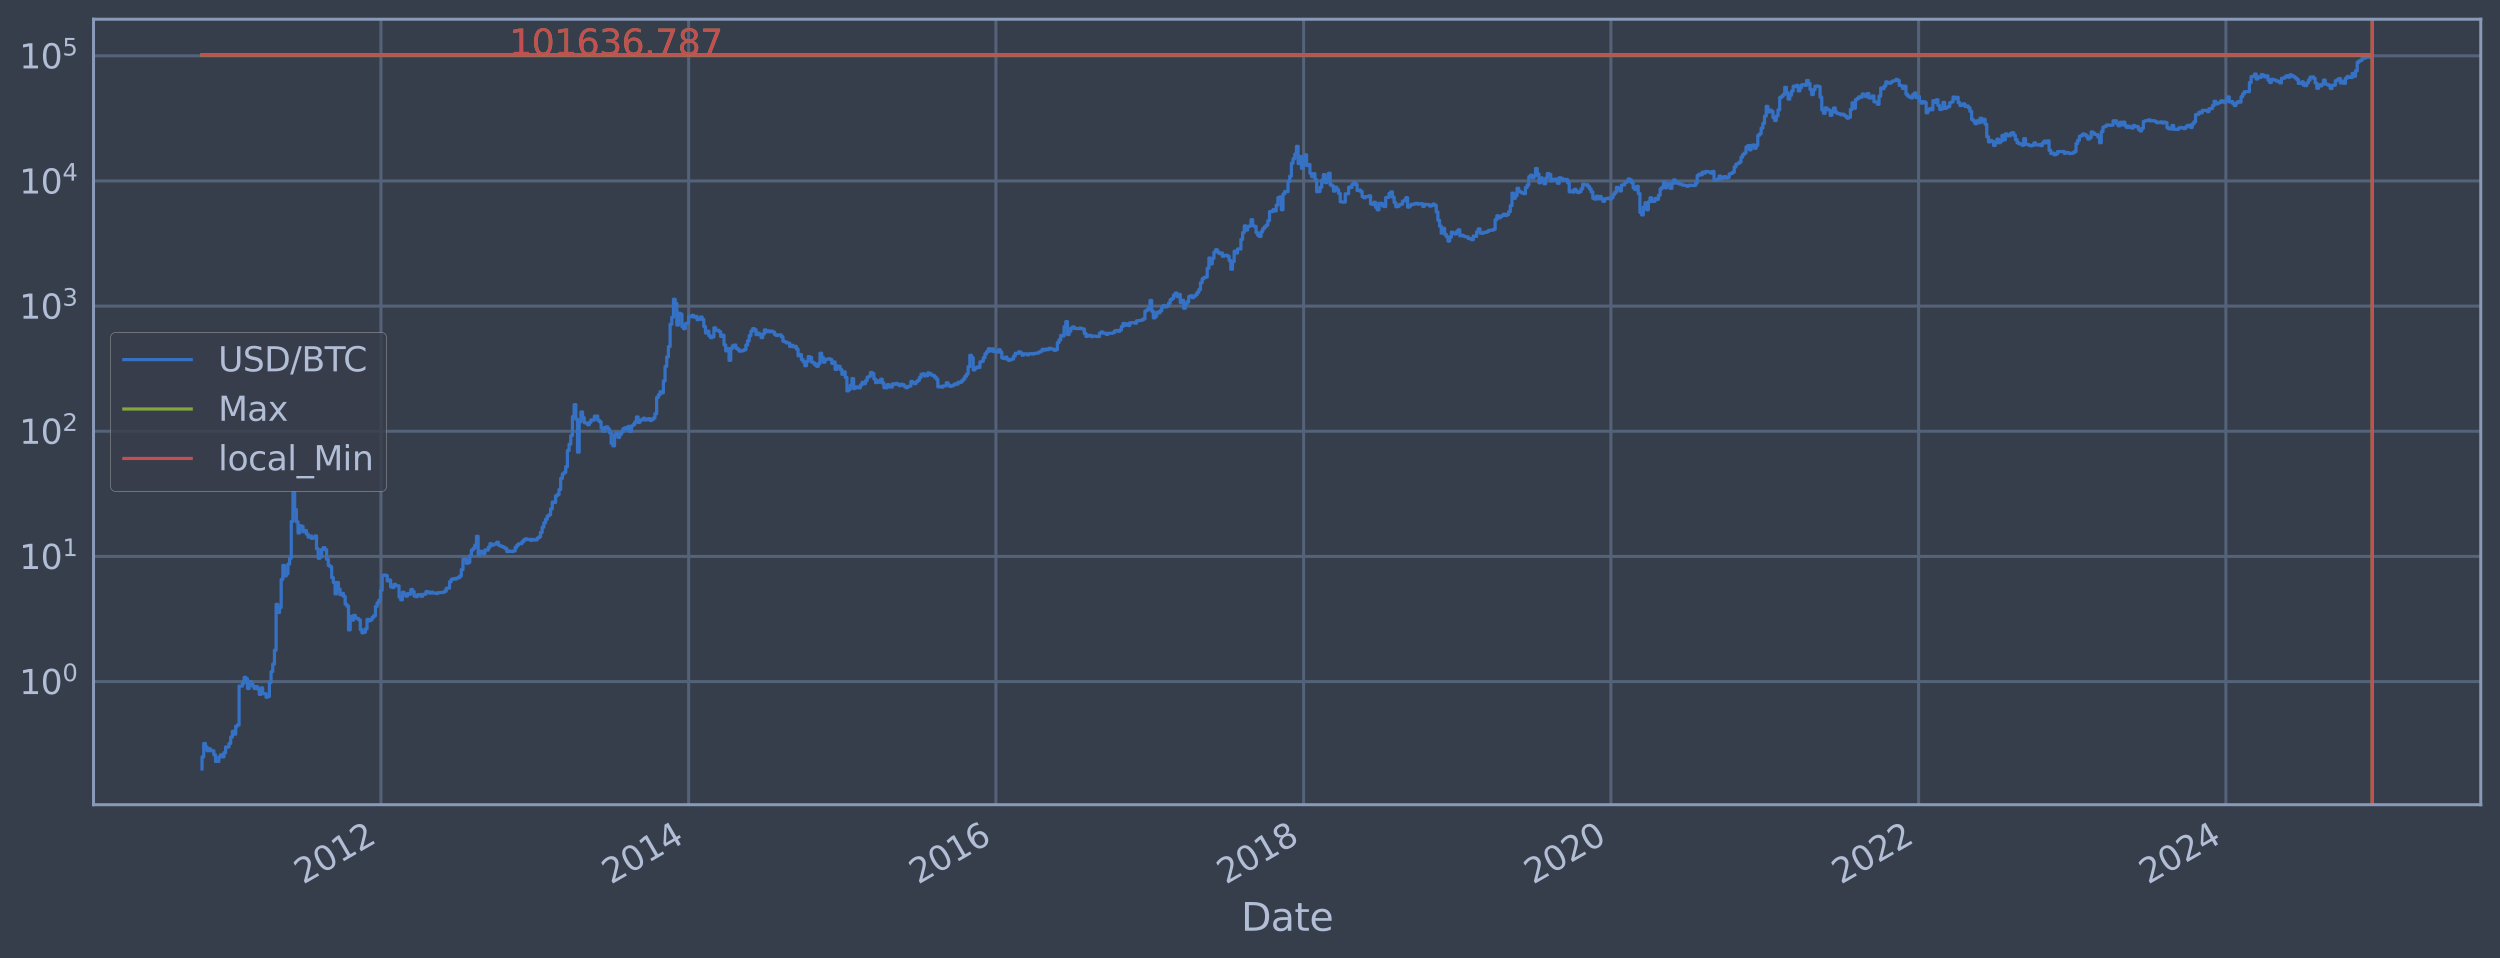 <?xml version="1.0" encoding="utf-8" standalone="no"?>
<!DOCTYPE svg PUBLIC "-//W3C//DTD SVG 1.1//EN"
  "http://www.w3.org/Graphics/SVG/1.1/DTD/svg11.dtd">
<svg xmlns:xlink="http://www.w3.org/1999/xlink" width="934.976pt" height="358.291pt" viewBox="0 0 934.976 358.291" xmlns="http://www.w3.org/2000/svg" version="1.1">
 <defs>
  <style type="text/css">*{stroke-linejoin: round; stroke-linecap: butt}</style>
 </defs>
 <g id="figure_1">
  <g id="patch_1">
   <path d="M 0 358.291 
L 934.976 358.291 
L 934.976 0 
L 0 0 
z
" style="fill: #373e4b"/>
  </g>
  <g id="axes_1">
   <g id="patch_2">
    <path d="M 34.976 300.96 
L 927.776 300.96 
L 927.776 7.2 
L 34.976 7.2 
z
" style="fill: #373e4b"/>
   </g>
   <g id="matplotlib.axis_1">
    <g id="xtick_1">
     <g id="line2d_1">
      <path d="M 142.463 300.96 
L 142.463 7.2 
" clip-path="url(#pdb56cf4c3c)" style="fill: none; stroke: #546379; stroke-width: 1.12; stroke-linecap: square"/>
     </g>
     <g id="line2d_2"/>
     <g id="text_1">
      <!-- 2012 -->
      <g style="fill: #b1bed6" transform="translate(113.382 330.885) rotate(-30) scale(0.126 -0.126)">
       <defs>
        <path id="DejaVuSans-32" d="M 1228 531 
L 3431 531 
L 3431 0 
L 469 0 
L 469 531 
Q 828 903 1448 1529 
Q 2069 2156 2228 2338 
Q 2531 2678 2651 2914 
Q 2772 3150 2772 3378 
Q 2772 3750 2511 3984 
Q 2250 4219 1831 4219 
Q 1534 4219 1204 4116 
Q 875 4013 500 3803 
L 500 4441 
Q 881 4594 1212 4672 
Q 1544 4750 1819 4750 
Q 2544 4750 2975 4387 
Q 3406 4025 3406 3419 
Q 3406 3131 3298 2873 
Q 3191 2616 2906 2266 
Q 2828 2175 2409 1742 
Q 1991 1309 1228 531 
z
" transform="scale(0.016)"/>
        <path id="DejaVuSans-30" d="M 2034 4250 
Q 1547 4250 1301 3770 
Q 1056 3291 1056 2328 
Q 1056 1369 1301 889 
Q 1547 409 2034 409 
Q 2525 409 2770 889 
Q 3016 1369 3016 2328 
Q 3016 3291 2770 3770 
Q 2525 4250 2034 4250 
z
M 2034 4750 
Q 2819 4750 3233 4129 
Q 3647 3509 3647 2328 
Q 3647 1150 3233 529 
Q 2819 -91 2034 -91 
Q 1250 -91 836 529 
Q 422 1150 422 2328 
Q 422 3509 836 4129 
Q 1250 4750 2034 4750 
z
" transform="scale(0.016)"/>
        <path id="DejaVuSans-31" d="M 794 531 
L 1825 531 
L 1825 4091 
L 703 3866 
L 703 4441 
L 1819 4666 
L 2450 4666 
L 2450 531 
L 3481 531 
L 3481 0 
L 794 0 
L 794 531 
z
" transform="scale(0.016)"/>
       </defs>
       <use xlink:href="#DejaVuSans-32"/>
       <use xlink:href="#DejaVuSans-30" x="63.623"/>
       <use xlink:href="#DejaVuSans-31" x="127.246"/>
       <use xlink:href="#DejaVuSans-32" x="190.869"/>
      </g>
     </g>
    </g>
    <g id="xtick_2">
     <g id="line2d_3">
      <path d="M 257.54 300.96 
L 257.54 7.2 
" clip-path="url(#pdb56cf4c3c)" style="fill: none; stroke: #546379; stroke-width: 1.12; stroke-linecap: square"/>
     </g>
     <g id="line2d_4"/>
     <g id="text_2">
      <!-- 2014 -->
      <g style="fill: #b1bed6" transform="translate(228.459 330.885) rotate(-30) scale(0.126 -0.126)">
       <defs>
        <path id="DejaVuSans-34" d="M 2419 4116 
L 825 1625 
L 2419 1625 
L 2419 4116 
z
M 2253 4666 
L 3047 4666 
L 3047 1625 
L 3713 1625 
L 3713 1100 
L 3047 1100 
L 3047 0 
L 2419 0 
L 2419 1100 
L 313 1100 
L 313 1709 
L 2253 4666 
z
" transform="scale(0.016)"/>
       </defs>
       <use xlink:href="#DejaVuSans-32"/>
       <use xlink:href="#DejaVuSans-30" x="63.623"/>
       <use xlink:href="#DejaVuSans-31" x="127.246"/>
       <use xlink:href="#DejaVuSans-34" x="190.869"/>
      </g>
     </g>
    </g>
    <g id="xtick_3">
     <g id="line2d_5">
      <path d="M 372.46 300.96 
L 372.46 7.2 
" clip-path="url(#pdb56cf4c3c)" style="fill: none; stroke: #546379; stroke-width: 1.12; stroke-linecap: square"/>
     </g>
     <g id="line2d_6"/>
     <g id="text_3">
      <!-- 2016 -->
      <g style="fill: #b1bed6" transform="translate(343.379 330.885) rotate(-30) scale(0.126 -0.126)">
       <defs>
        <path id="DejaVuSans-36" d="M 2113 2584 
Q 1688 2584 1439 2293 
Q 1191 2003 1191 1497 
Q 1191 994 1439 701 
Q 1688 409 2113 409 
Q 2538 409 2786 701 
Q 3034 994 3034 1497 
Q 3034 2003 2786 2293 
Q 2538 2584 2113 2584 
z
M 3366 4563 
L 3366 3988 
Q 3128 4100 2886 4159 
Q 2644 4219 2406 4219 
Q 1781 4219 1451 3797 
Q 1122 3375 1075 2522 
Q 1259 2794 1537 2939 
Q 1816 3084 2150 3084 
Q 2853 3084 3261 2657 
Q 3669 2231 3669 1497 
Q 3669 778 3244 343 
Q 2819 -91 2113 -91 
Q 1303 -91 875 529 
Q 447 1150 447 2328 
Q 447 3434 972 4092 
Q 1497 4750 2381 4750 
Q 2619 4750 2861 4703 
Q 3103 4656 3366 4563 
z
" transform="scale(0.016)"/>
       </defs>
       <use xlink:href="#DejaVuSans-32"/>
       <use xlink:href="#DejaVuSans-30" x="63.623"/>
       <use xlink:href="#DejaVuSans-31" x="127.246"/>
       <use xlink:href="#DejaVuSans-36" x="190.869"/>
      </g>
     </g>
    </g>
    <g id="xtick_4">
     <g id="line2d_7">
      <path d="M 487.537 300.96 
L 487.537 7.2 
" clip-path="url(#pdb56cf4c3c)" style="fill: none; stroke: #546379; stroke-width: 1.12; stroke-linecap: square"/>
     </g>
     <g id="line2d_8"/>
     <g id="text_4">
      <!-- 2018 -->
      <g style="fill: #b1bed6" transform="translate(458.456 330.885) rotate(-30) scale(0.126 -0.126)">
       <defs>
        <path id="DejaVuSans-38" d="M 2034 2216 
Q 1584 2216 1326 1975 
Q 1069 1734 1069 1313 
Q 1069 891 1326 650 
Q 1584 409 2034 409 
Q 2484 409 2743 651 
Q 3003 894 3003 1313 
Q 3003 1734 2745 1975 
Q 2488 2216 2034 2216 
z
M 1403 2484 
Q 997 2584 770 2862 
Q 544 3141 544 3541 
Q 544 4100 942 4425 
Q 1341 4750 2034 4750 
Q 2731 4750 3128 4425 
Q 3525 4100 3525 3541 
Q 3525 3141 3298 2862 
Q 3072 2584 2669 2484 
Q 3125 2378 3379 2068 
Q 3634 1759 3634 1313 
Q 3634 634 3220 271 
Q 2806 -91 2034 -91 
Q 1263 -91 848 271 
Q 434 634 434 1313 
Q 434 1759 690 2068 
Q 947 2378 1403 2484 
z
M 1172 3481 
Q 1172 3119 1398 2916 
Q 1625 2713 2034 2713 
Q 2441 2713 2670 2916 
Q 2900 3119 2900 3481 
Q 2900 3844 2670 4047 
Q 2441 4250 2034 4250 
Q 1625 4250 1398 4047 
Q 1172 3844 1172 3481 
z
" transform="scale(0.016)"/>
       </defs>
       <use xlink:href="#DejaVuSans-32"/>
       <use xlink:href="#DejaVuSans-30" x="63.623"/>
       <use xlink:href="#DejaVuSans-31" x="127.246"/>
       <use xlink:href="#DejaVuSans-38" x="190.869"/>
      </g>
     </g>
    </g>
    <g id="xtick_5">
     <g id="line2d_9">
      <path d="M 602.457 300.96 
L 602.457 7.2 
" clip-path="url(#pdb56cf4c3c)" style="fill: none; stroke: #546379; stroke-width: 1.12; stroke-linecap: square"/>
     </g>
     <g id="line2d_10"/>
     <g id="text_5">
      <!-- 2020 -->
      <g style="fill: #b1bed6" transform="translate(573.375 330.885) rotate(-30) scale(0.126 -0.126)">
       <use xlink:href="#DejaVuSans-32"/>
       <use xlink:href="#DejaVuSans-30" x="63.623"/>
       <use xlink:href="#DejaVuSans-32" x="127.246"/>
       <use xlink:href="#DejaVuSans-30" x="190.869"/>
      </g>
     </g>
    </g>
    <g id="xtick_6">
     <g id="line2d_11">
      <path d="M 717.534 300.96 
L 717.534 7.2 
" clip-path="url(#pdb56cf4c3c)" style="fill: none; stroke: #546379; stroke-width: 1.12; stroke-linecap: square"/>
     </g>
     <g id="line2d_12"/>
     <g id="text_6">
      <!-- 2022 -->
      <g style="fill: #b1bed6" transform="translate(688.453 330.885) rotate(-30) scale(0.126 -0.126)">
       <use xlink:href="#DejaVuSans-32"/>
       <use xlink:href="#DejaVuSans-30" x="63.623"/>
       <use xlink:href="#DejaVuSans-32" x="127.246"/>
       <use xlink:href="#DejaVuSans-32" x="190.869"/>
      </g>
     </g>
    </g>
    <g id="xtick_7">
     <g id="line2d_13">
      <path d="M 832.453 300.96 
L 832.453 7.2 
" clip-path="url(#pdb56cf4c3c)" style="fill: none; stroke: #546379; stroke-width: 1.12; stroke-linecap: square"/>
     </g>
     <g id="line2d_14"/>
     <g id="text_7">
      <!-- 2024 -->
      <g style="fill: #b1bed6" transform="translate(803.372 330.885) rotate(-30) scale(0.126 -0.126)">
       <use xlink:href="#DejaVuSans-32"/>
       <use xlink:href="#DejaVuSans-30" x="63.623"/>
       <use xlink:href="#DejaVuSans-32" x="127.246"/>
       <use xlink:href="#DejaVuSans-34" x="190.869"/>
      </g>
     </g>
    </g>
    <g id="text_8">
     <!-- Date -->
     <g style="fill: #b1bed6" transform="translate(464.167 348.096) scale(0.144 -0.144)">
      <defs>
       <path id="DejaVuSans-44" d="M 1259 4147 
L 1259 519 
L 2022 519 
Q 2988 519 3436 956 
Q 3884 1394 3884 2338 
Q 3884 3275 3436 3711 
Q 2988 4147 2022 4147 
L 1259 4147 
z
M 628 4666 
L 1925 4666 
Q 3281 4666 3915 4102 
Q 4550 3538 4550 2338 
Q 4550 1131 3912 565 
Q 3275 0 1925 0 
L 628 0 
L 628 4666 
z
" transform="scale(0.016)"/>
       <path id="DejaVuSans-61" d="M 2194 1759 
Q 1497 1759 1228 1600 
Q 959 1441 959 1056 
Q 959 750 1161 570 
Q 1363 391 1709 391 
Q 2188 391 2477 730 
Q 2766 1069 2766 1631 
L 2766 1759 
L 2194 1759 
z
M 3341 1997 
L 3341 0 
L 2766 0 
L 2766 531 
Q 2569 213 2275 61 
Q 1981 -91 1556 -91 
Q 1019 -91 701 211 
Q 384 513 384 1019 
Q 384 1609 779 1909 
Q 1175 2209 1959 2209 
L 2766 2209 
L 2766 2266 
Q 2766 2663 2505 2880 
Q 2244 3097 1772 3097 
Q 1472 3097 1187 3025 
Q 903 2953 641 2809 
L 641 3341 
Q 956 3463 1253 3523 
Q 1550 3584 1831 3584 
Q 2591 3584 2966 3190 
Q 3341 2797 3341 1997 
z
" transform="scale(0.016)"/>
       <path id="DejaVuSans-74" d="M 1172 4494 
L 1172 3500 
L 2356 3500 
L 2356 3053 
L 1172 3053 
L 1172 1153 
Q 1172 725 1289 603 
Q 1406 481 1766 481 
L 2356 481 
L 2356 0 
L 1766 0 
Q 1100 0 847 248 
Q 594 497 594 1153 
L 594 3053 
L 172 3053 
L 172 3500 
L 594 3500 
L 594 4494 
L 1172 4494 
z
" transform="scale(0.016)"/>
       <path id="DejaVuSans-65" d="M 3597 1894 
L 3597 1613 
L 953 1613 
Q 991 1019 1311 708 
Q 1631 397 2203 397 
Q 2534 397 2845 478 
Q 3156 559 3463 722 
L 3463 178 
Q 3153 47 2828 -22 
Q 2503 -91 2169 -91 
Q 1331 -91 842 396 
Q 353 884 353 1716 
Q 353 2575 817 3079 
Q 1281 3584 2069 3584 
Q 2775 3584 3186 3129 
Q 3597 2675 3597 1894 
z
M 3022 2063 
Q 3016 2534 2758 2815 
Q 2500 3097 2075 3097 
Q 1594 3097 1305 2825 
Q 1016 2553 972 2059 
L 3022 2063 
z
" transform="scale(0.016)"/>
      </defs>
      <use xlink:href="#DejaVuSans-44"/>
      <use xlink:href="#DejaVuSans-61" x="77.002"/>
      <use xlink:href="#DejaVuSans-74" x="138.281"/>
      <use xlink:href="#DejaVuSans-65" x="177.49"/>
     </g>
    </g>
   </g>
   <g id="matplotlib.axis_2">
    <g id="ytick_1">
     <g id="line2d_15">
      <path d="M 34.976 254.894 
L 927.776 254.894 
" clip-path="url(#pdb56cf4c3c)" style="fill: none; stroke: #546379; stroke-width: 1.12; stroke-linecap: square"/>
     </g>
     <g id="line2d_16"/>
     <g id="text_9">
      <!-- $\mathdefault{10^{0}}$ -->
      <g style="fill: #b1bed6" transform="translate(7.2 259.681) scale(0.126 -0.126)">
       <use xlink:href="#DejaVuSans-31" transform="translate(0 0.766)"/>
       <use xlink:href="#DejaVuSans-30" transform="translate(63.623 0.766)"/>
       <use xlink:href="#DejaVuSans-30" transform="translate(128.203 39.047) scale(0.7)"/>
      </g>
     </g>
    </g>
    <g id="ytick_2">
     <g id="line2d_17">
      <path d="M 34.976 208.092 
L 927.776 208.092 
" clip-path="url(#pdb56cf4c3c)" style="fill: none; stroke: #546379; stroke-width: 1.12; stroke-linecap: square"/>
     </g>
     <g id="line2d_18"/>
     <g id="text_10">
      <!-- $\mathdefault{10^{1}}$ -->
      <g style="fill: #b1bed6" transform="translate(7.2 212.879) scale(0.126 -0.126)">
       <use xlink:href="#DejaVuSans-31" transform="translate(0 0.684)"/>
       <use xlink:href="#DejaVuSans-30" transform="translate(63.623 0.684)"/>
       <use xlink:href="#DejaVuSans-31" transform="translate(128.203 38.966) scale(0.7)"/>
      </g>
     </g>
    </g>
    <g id="ytick_3">
     <g id="line2d_19">
      <path d="M 34.976 161.289 
L 927.776 161.289 
" clip-path="url(#pdb56cf4c3c)" style="fill: none; stroke: #546379; stroke-width: 1.12; stroke-linecap: square"/>
     </g>
     <g id="line2d_20"/>
     <g id="text_11">
      <!-- $\mathdefault{10^{2}}$ -->
      <g style="fill: #b1bed6" transform="translate(7.2 166.076) scale(0.126 -0.126)">
       <use xlink:href="#DejaVuSans-31" transform="translate(0 0.766)"/>
       <use xlink:href="#DejaVuSans-30" transform="translate(63.623 0.766)"/>
       <use xlink:href="#DejaVuSans-32" transform="translate(128.203 39.047) scale(0.7)"/>
      </g>
     </g>
    </g>
    <g id="ytick_4">
     <g id="line2d_21">
      <path d="M 34.976 114.487 
L 927.776 114.487 
" clip-path="url(#pdb56cf4c3c)" style="fill: none; stroke: #546379; stroke-width: 1.12; stroke-linecap: square"/>
     </g>
     <g id="line2d_22"/>
     <g id="text_12">
      <!-- $\mathdefault{10^{3}}$ -->
      <g style="fill: #b1bed6" transform="translate(7.2 119.274) scale(0.126 -0.126)">
       <defs>
        <path id="DejaVuSans-33" d="M 2597 2516 
Q 3050 2419 3304 2112 
Q 3559 1806 3559 1356 
Q 3559 666 3084 287 
Q 2609 -91 1734 -91 
Q 1441 -91 1130 -33 
Q 819 25 488 141 
L 488 750 
Q 750 597 1062 519 
Q 1375 441 1716 441 
Q 2309 441 2620 675 
Q 2931 909 2931 1356 
Q 2931 1769 2642 2001 
Q 2353 2234 1838 2234 
L 1294 2234 
L 1294 2753 
L 1863 2753 
Q 2328 2753 2575 2939 
Q 2822 3125 2822 3475 
Q 2822 3834 2567 4026 
Q 2313 4219 1838 4219 
Q 1578 4219 1281 4162 
Q 984 4106 628 3988 
L 628 4550 
Q 988 4650 1302 4700 
Q 1616 4750 1894 4750 
Q 2613 4750 3031 4423 
Q 3450 4097 3450 3541 
Q 3450 3153 3228 2886 
Q 3006 2619 2597 2516 
z
" transform="scale(0.016)"/>
       </defs>
       <use xlink:href="#DejaVuSans-31" transform="translate(0 0.766)"/>
       <use xlink:href="#DejaVuSans-30" transform="translate(63.623 0.766)"/>
       <use xlink:href="#DejaVuSans-33" transform="translate(128.203 39.047) scale(0.7)"/>
      </g>
     </g>
    </g>
    <g id="ytick_5">
     <g id="line2d_23">
      <path d="M 34.976 67.685 
L 927.776 67.685 
" clip-path="url(#pdb56cf4c3c)" style="fill: none; stroke: #546379; stroke-width: 1.12; stroke-linecap: square"/>
     </g>
     <g id="line2d_24"/>
     <g id="text_13">
      <!-- $\mathdefault{10^{4}}$ -->
      <g style="fill: #b1bed6" transform="translate(7.2 72.472) scale(0.126 -0.126)">
       <use xlink:href="#DejaVuSans-31" transform="translate(0 0.684)"/>
       <use xlink:href="#DejaVuSans-30" transform="translate(63.623 0.684)"/>
       <use xlink:href="#DejaVuSans-34" transform="translate(128.203 38.966) scale(0.7)"/>
      </g>
     </g>
    </g>
    <g id="ytick_6">
     <g id="line2d_25">
      <path d="M 34.976 20.883 
L 927.776 20.883 
" clip-path="url(#pdb56cf4c3c)" style="fill: none; stroke: #546379; stroke-width: 1.12; stroke-linecap: square"/>
     </g>
     <g id="line2d_26"/>
     <g id="text_14">
      <!-- $\mathdefault{10^{5}}$ -->
      <g style="fill: #b1bed6" transform="translate(7.2 25.67) scale(0.126 -0.126)">
       <defs>
        <path id="DejaVuSans-35" d="M 691 4666 
L 3169 4666 
L 3169 4134 
L 1269 4134 
L 1269 2991 
Q 1406 3038 1543 3061 
Q 1681 3084 1819 3084 
Q 2600 3084 3056 2656 
Q 3513 2228 3513 1497 
Q 3513 744 3044 326 
Q 2575 -91 1722 -91 
Q 1428 -91 1123 -41 
Q 819 9 494 109 
L 494 744 
Q 775 591 1075 516 
Q 1375 441 1709 441 
Q 2250 441 2565 725 
Q 2881 1009 2881 1497 
Q 2881 1984 2565 2268 
Q 2250 2553 1709 2553 
Q 1456 2553 1204 2497 
Q 953 2441 691 2322 
L 691 4666 
z
" transform="scale(0.016)"/>
       </defs>
       <use xlink:href="#DejaVuSans-31" transform="translate(0 0.684)"/>
       <use xlink:href="#DejaVuSans-30" transform="translate(63.623 0.684)"/>
       <use xlink:href="#DejaVuSans-35" transform="translate(128.203 38.966) scale(0.7)"/>
      </g>
     </g>
    </g>
    <g id="ytick_7">
     <g id="line2d_27"/>
    </g>
    <g id="ytick_8">
     <g id="line2d_28"/>
    </g>
    <g id="ytick_9">
     <g id="line2d_29"/>
    </g>
    <g id="ytick_10">
     <g id="line2d_30"/>
    </g>
    <g id="ytick_11">
     <g id="line2d_31"/>
    </g>
    <g id="ytick_12">
     <g id="line2d_32"/>
    </g>
    <g id="ytick_13">
     <g id="line2d_33"/>
    </g>
    <g id="ytick_14">
     <g id="line2d_34"/>
    </g>
    <g id="ytick_15">
     <g id="line2d_35"/>
    </g>
    <g id="ytick_16">
     <g id="line2d_36"/>
    </g>
    <g id="ytick_17">
     <g id="line2d_37"/>
    </g>
    <g id="ytick_18">
     <g id="line2d_38"/>
    </g>
    <g id="ytick_19">
     <g id="line2d_39"/>
    </g>
    <g id="ytick_20">
     <g id="line2d_40"/>
    </g>
    <g id="ytick_21">
     <g id="line2d_41"/>
    </g>
    <g id="ytick_22">
     <g id="line2d_42"/>
    </g>
    <g id="ytick_23">
     <g id="line2d_43"/>
    </g>
    <g id="ytick_24">
     <g id="line2d_44"/>
    </g>
    <g id="ytick_25">
     <g id="line2d_45"/>
    </g>
    <g id="ytick_26">
     <g id="line2d_46"/>
    </g>
    <g id="ytick_27">
     <g id="line2d_47"/>
    </g>
    <g id="ytick_28">
     <g id="line2d_48"/>
    </g>
    <g id="ytick_29">
     <g id="line2d_49"/>
    </g>
    <g id="ytick_30">
     <g id="line2d_50"/>
    </g>
    <g id="ytick_31">
     <g id="line2d_51"/>
    </g>
    <g id="ytick_32">
     <g id="line2d_52"/>
    </g>
    <g id="ytick_33">
     <g id="line2d_53"/>
    </g>
    <g id="ytick_34">
     <g id="line2d_54"/>
    </g>
    <g id="ytick_35">
     <g id="line2d_55"/>
    </g>
    <g id="ytick_36">
     <g id="line2d_56"/>
    </g>
    <g id="ytick_37">
     <g id="line2d_57"/>
    </g>
    <g id="ytick_38">
     <g id="line2d_58"/>
    </g>
    <g id="ytick_39">
     <g id="line2d_59"/>
    </g>
    <g id="ytick_40">
     <g id="line2d_60"/>
    </g>
    <g id="ytick_41">
     <g id="line2d_61"/>
    </g>
    <g id="ytick_42">
     <g id="line2d_62"/>
    </g>
    <g id="ytick_43">
     <g id="line2d_63"/>
    </g>
    <g id="ytick_44">
     <g id="line2d_64"/>
    </g>
    <g id="ytick_45">
     <g id="line2d_65"/>
    </g>
    <g id="ytick_46">
     <g id="line2d_66"/>
    </g>
    <g id="ytick_47">
     <g id="line2d_67"/>
    </g>
    <g id="ytick_48">
     <g id="line2d_68"/>
    </g>
    <g id="ytick_49">
     <g id="line2d_69"/>
    </g>
    <g id="ytick_50">
     <g id="line2d_70"/>
    </g>
    <g id="ytick_51">
     <g id="line2d_71"/>
    </g>
    <g id="ytick_52">
     <g id="line2d_72"/>
    </g>
    <g id="ytick_53">
     <g id="line2d_73"/>
    </g>
    <g id="ytick_54">
     <g id="line2d_74"/>
    </g>
   </g>
   <g id="line2d_75">
    <path d="M 75.558 287.607 
L 75.558 283.072 
L 76.188 283.072 
L 76.188 278.054 
L 76.817 278.054 
L 76.817 279.366 
L 77.447 279.366 
L 77.447 280.768 
L 78.077 280.768 
L 78.077 280.055 
L 78.706 280.055 
L 78.706 280.768 
L 79.966 280.768 
L 79.966 282.274 
L 80.595 282.274 
L 80.595 284.766 
L 81.855 284.766 
L 81.855 283.072 
L 82.484 283.072 
L 82.484 282.274 
L 83.114 282.274 
L 83.114 283.072 
L 83.744 283.072 
L 83.744 281.507 
L 84.374 281.507 
L 84.374 279.366 
L 85.633 279.366 
L 85.633 278.054 
L 86.263 278.054 
L 86.263 275.66 
L 86.892 275.66 
L 86.892 273.518 
L 87.522 273.518 
L 87.522 274.561 
L 88.152 274.561 
L 88.152 271.581 
L 88.781 271.581 
L 88.781 271.124 
L 89.411 271.124 
L 89.411 256.589 
L 90.671 256.589 
L 90.671 255.513 
L 91.3 255.513 
L 91.3 253.33 
L 91.93 253.33 
L 91.93 253.902 
L 92.56 253.902 
L 92.56 257.492 
L 93.189 257.492 
L 93.189 254.894 
L 93.819 254.894 
L 93.819 255.513 
L 94.449 255.513 
L 94.449 256.589 
L 95.078 256.589 
L 95.078 257.492 
L 95.708 257.492 
L 95.708 256.811 
L 96.338 256.811 
L 96.338 257.725 
L 96.968 257.725 
L 96.968 259.685 
L 97.597 259.685 
L 97.597 257.263 
L 98.227 257.263 
L 98.227 259.43 
L 99.486 259.43 
L 99.486 260.741 
L 100.116 260.741 
L 100.116 260.472 
L 100.746 260.472 
L 100.746 255.305 
L 101.375 255.305 
L 101.375 251.188 
L 102.005 251.188 
L 102.005 248.347 
L 102.635 248.347 
L 102.635 243.174 
L 103.264 243.174 
L 103.264 226.017 
L 103.894 226.017 
L 103.894 229.085 
L 104.524 229.085 
L 104.524 227.179 
L 105.154 227.179 
L 105.154 216.692 
L 105.783 216.692 
L 105.783 211.467 
L 106.413 211.467 
L 106.413 215.4 
L 107.043 215.4 
L 107.043 214.572 
L 107.672 214.572 
L 107.672 210.969 
L 108.302 210.969 
L 108.302 208.774 
L 108.932 208.774 
L 108.932 194.992 
L 109.561 194.992 
L 109.561 184.235 
L 110.191 184.235 
L 110.191 190.587 
L 110.821 190.587 
L 110.821 195.185 
L 111.451 195.185 
L 111.451 199.328 
L 112.08 199.328 
L 112.08 196.624 
L 112.71 196.624 
L 112.71 196.892 
L 113.34 196.892 
L 113.34 198.871 
L 113.969 198.871 
L 113.969 198.412 
L 114.599 198.412 
L 114.599 199.756 
L 115.229 199.756 
L 115.229 200.893 
L 115.858 200.893 
L 115.858 200.483 
L 116.488 200.483 
L 116.488 201.354 
L 117.118 201.354 
L 117.118 201.108 
L 117.747 201.108 
L 117.747 200.427 
L 118.377 200.427 
L 118.377 205.251 
L 119.007 205.251 
L 119.007 208.795 
L 119.637 208.795 
L 119.637 208.234 
L 120.266 208.234 
L 120.266 205.5 
L 120.896 205.5 
L 120.896 204.814 
L 121.526 204.814 
L 121.526 205.607 
L 122.155 205.607 
L 122.155 209.177 
L 122.785 209.177 
L 122.785 211.491 
L 123.415 211.491 
L 123.415 211.953 
L 124.044 211.953 
L 124.044 216.051 
L 124.674 216.051 
L 124.674 217.841 
L 125.304 217.841 
L 125.304 222.099 
L 125.934 222.099 
L 125.934 217.874 
L 126.563 217.874 
L 126.563 220.28 
L 127.193 220.28 
L 127.193 222.426 
L 127.823 222.426 
L 127.823 221.938 
L 128.452 221.938 
L 128.452 223.053 
L 129.082 223.053 
L 129.082 225.919 
L 129.712 225.919 
L 129.712 226.665 
L 130.341 226.665 
L 130.341 235.551 
L 130.971 235.551 
L 130.971 230.503 
L 131.601 230.503 
L 131.601 231.897 
L 132.231 231.897 
L 132.231 230.139 
L 132.86 230.139 
L 132.86 231.125 
L 133.49 231.125 
L 133.49 231.315 
L 134.12 231.315 
L 134.12 231.832 
L 134.749 231.832 
L 134.749 235.472 
L 135.379 235.472 
L 135.379 236.68 
L 136.009 236.68 
L 136.009 236.433 
L 136.638 236.433 
L 136.638 235.162 
L 137.268 235.162 
L 137.268 231.636 
L 137.898 231.636 
L 137.898 232.161 
L 138.527 232.161 
L 138.527 231.766 
L 139.157 231.766 
L 139.157 230.874 
L 139.787 230.874 
L 139.787 230.26 
L 140.417 230.26 
L 140.417 226.818 
L 141.046 226.818 
L 141.046 225.484 
L 141.676 225.484 
L 141.676 224.458 
L 142.306 224.458 
L 142.306 220.729 
L 142.935 220.729 
L 142.935 215.168 
L 143.565 215.168 
L 143.565 215.053 
L 144.195 215.053 
L 144.195 215.226 
L 144.824 215.226 
L 144.824 217.258 
L 145.454 217.258 
L 145.454 216.942 
L 146.084 216.942 
L 146.084 219.517 
L 146.714 219.517 
L 146.714 219.696 
L 147.343 219.696 
L 147.343 218.509 
L 147.973 218.509 
L 147.973 219.024 
L 149.232 219.094 
L 149.232 223.266 
L 149.862 223.266 
L 149.862 224.322 
L 150.492 224.322 
L 150.492 221.501 
L 151.121 221.501 
L 151.121 222.262 
L 151.751 222.262 
L 151.751 222.968 
L 152.381 222.968 
L 152.381 221.978 
L 153.011 221.978 
L 153.011 222.262 
L 153.64 222.262 
L 153.64 220.466 
L 154.27 220.466 
L 154.27 221.266 
L 154.9 221.266 
L 154.9 222.968 
L 155.529 222.968 
L 155.529 223.138 
L 156.159 223.138 
L 156.159 222.426 
L 157.418 222.344 
L 157.418 223.01 
L 158.048 223.01 
L 158.048 222.303 
L 159.307 222.221 
L 159.307 221.228 
L 159.937 221.228 
L 159.937 221.422 
L 160.567 221.422 
L 160.567 221.818 
L 161.197 221.818 
L 161.197 221.462 
L 161.826 221.462 
L 161.826 221.778 
L 163.086 221.778 
L 163.086 221.978 
L 163.715 221.978 
L 163.715 221.659 
L 165.604 221.58 
L 165.604 221.462 
L 166.234 221.462 
L 166.234 221.112 
L 166.864 221.112 
L 166.864 220.023 
L 168.123 219.95 
L 168.123 217.58 
L 168.753 217.58 
L 168.753 216.661 
L 169.383 216.661 
L 169.383 216.415 
L 170.012 216.415 
L 170.012 216.599 
L 170.642 216.599 
L 170.642 216.201 
L 171.272 216.201 
L 171.272 216.051 
L 171.901 216.051 
L 171.901 215.4 
L 172.531 215.4 
L 172.531 213.012 
L 173.161 213.012 
L 173.161 209.199 
L 173.791 209.199 
L 173.791 209.07 
L 174.42 209.07 
L 174.42 210.69 
L 175.05 210.69 
L 175.05 210.346 
L 175.68 210.346 
L 175.68 207.849 
L 176.309 207.849 
L 176.309 205.734 
L 176.939 205.734 
L 176.939 205.075 
L 177.569 205.075 
L 177.569 203.884 
L 178.198 203.884 
L 178.198 200.567 
L 178.828 200.567 
L 178.828 207.57 
L 179.458 207.57 
L 179.458 206.173 
L 180.087 206.173 
L 180.087 206.321 
L 180.717 206.321 
L 180.717 207.061 
L 181.347 207.061 
L 181.347 205.662 
L 182.606 205.716 
L 182.606 204.659 
L 183.236 204.659 
L 183.236 203.346 
L 183.866 203.346 
L 183.866 203.917 
L 184.495 203.917 
L 184.495 203.621 
L 185.125 203.621 
L 185.125 203.426 
L 185.755 203.426 
L 185.755 202.806 
L 186.384 202.806 
L 186.384 203.884 
L 187.014 203.884 
L 187.014 204.217 
L 187.644 204.217 
L 187.644 204.42 
L 188.274 204.42 
L 188.274 204.727 
L 188.903 204.727 
L 188.903 205.145 
L 189.533 205.145 
L 189.533 206.284 
L 190.163 206.284 
L 190.163 206.044 
L 190.792 206.044 
L 190.792 206.21 
L 192.052 206.247 
L 192.052 206.025 
L 192.681 206.025 
L 192.681 204.693 
L 193.311 204.693 
L 193.311 203.851 
L 193.941 203.851 
L 193.941 203.362 
L 195.2 203.298 
L 195.2 202.619 
L 195.83 202.619 
L 195.83 201.917 
L 196.46 201.917 
L 196.46 201.545 
L 197.089 201.545 
L 197.089 201.797 
L 198.349 201.693 
L 198.349 202.067 
L 198.978 202.067 
L 198.978 201.767 
L 199.608 201.767 
L 199.608 201.962 
L 200.867 201.932 
L 200.867 201.267 
L 201.497 201.267 
L 201.497 200.807 
L 202.127 200.807 
L 202.127 199.144 
L 202.757 199.144 
L 202.757 197.151 
L 203.386 197.151 
L 203.386 195.544 
L 204.016 195.544 
L 204.016 194.228 
L 204.646 194.228 
L 204.646 193.011 
L 205.275 193.011 
L 205.275 192.504 
L 205.905 192.504 
L 205.905 190.322 
L 206.535 190.322 
L 206.535 187.753 
L 207.164 187.753 
L 207.164 187.918 
L 207.794 187.918 
L 207.794 185.412 
L 208.424 185.412 
L 208.424 184.964 
L 209.054 184.964 
L 209.054 183.068 
L 209.683 183.068 
L 209.683 178.922 
L 210.313 178.922 
L 210.313 177.251 
L 210.943 177.251 
L 210.943 176.697 
L 211.572 176.697 
L 211.572 174.534 
L 212.202 174.534 
L 212.202 168.467 
L 212.832 168.467 
L 212.832 166.135 
L 213.461 166.135 
L 213.461 162.874 
L 214.091 162.874 
L 214.091 155.801 
L 214.721 155.801 
L 214.721 151.321 
L 215.35 151.321 
L 215.35 156.77 
L 215.98 156.77 
L 215.98 169.099 
L 216.61 169.099 
L 216.61 157.767 
L 217.24 157.767 
L 217.24 154.091 
L 217.869 154.091 
L 217.869 156.193 
L 218.499 156.193 
L 218.499 158.098 
L 219.129 158.098 
L 219.129 158.276 
L 219.758 158.276 
L 219.758 158.861 
L 220.388 158.861 
L 220.388 157.927 
L 221.018 157.927 
L 221.018 157.029 
L 222.277 157.131 
L 222.277 155.648 
L 223.537 155.6 
L 223.537 157.178 
L 224.166 157.178 
L 224.166 157.759 
L 224.796 157.759 
L 224.796 160.086 
L 225.426 160.086 
L 225.426 161.294 
L 226.055 161.294 
L 226.055 159.84 
L 226.685 159.84 
L 226.685 159.659 
L 227.315 159.659 
L 227.315 160.492 
L 227.944 160.492 
L 227.944 161.856 
L 228.574 161.856 
L 228.574 165.815 
L 229.204 165.815 
L 229.204 166.737 
L 229.834 166.737 
L 229.834 162.549 
L 230.463 162.549 
L 230.463 161.898 
L 231.093 161.898 
L 231.093 163.569 
L 231.723 163.569 
L 231.723 162.437 
L 232.352 162.437 
L 232.352 161.555 
L 232.982 161.555 
L 232.982 160.371 
L 233.612 160.371 
L 233.612 159.967 
L 234.241 159.967 
L 234.241 160.728 
L 234.871 160.728 
L 234.871 159.473 
L 235.501 159.473 
L 235.501 161.348 
L 236.13 161.348 
L 236.13 159.273 
L 236.76 159.273 
L 236.76 158.755 
L 237.39 158.755 
L 237.39 157.839 
L 238.02 157.839 
L 238.02 155.943 
L 238.649 155.943 
L 238.649 157.992 
L 239.279 157.992 
L 239.279 157.244 
L 239.909 157.244 
L 239.909 156.909 
L 240.538 156.909 
L 240.538 156.412 
L 241.168 156.412 
L 241.168 157.093 
L 241.798 157.093 
L 241.798 156.811 
L 242.427 156.811 
L 242.427 156.552 
L 243.057 156.552 
L 243.057 157.258 
L 243.687 157.258 
L 243.687 156.897 
L 244.317 156.897 
L 244.317 156.337 
L 244.946 156.337 
L 244.946 154.715 
L 245.576 154.715 
L 245.576 148.663 
L 246.206 148.663 
L 246.206 147.681 
L 246.835 147.681 
L 246.835 146.511 
L 247.465 146.511 
L 247.465 146.898 
L 248.095 146.898 
L 248.095 142.455 
L 248.724 142.455 
L 248.724 137.022 
L 249.354 137.022 
L 249.354 133.471 
L 249.984 133.471 
L 249.984 129.619 
L 250.614 129.619 
L 250.614 121.256 
L 251.243 121.256 
L 251.243 118.656 
L 251.873 118.656 
L 251.873 111.932 
L 252.503 111.932 
L 252.503 113.491 
L 253.132 113.491 
L 253.132 121.566 
L 253.762 121.566 
L 253.762 117.158 
L 254.392 117.158 
L 254.392 117.483 
L 255.021 117.483 
L 255.021 122.168 
L 255.651 122.168 
L 255.651 122.933 
L 256.281 122.933 
L 256.281 121.052 
L 256.91 121.052 
L 256.91 120.828 
L 257.54 120.828 
L 257.54 118.305 
L 258.17 118.305 
L 258.17 118.439 
L 258.8 118.439 
L 258.8 117.934 
L 259.429 117.934 
L 259.429 118.592 
L 260.059 118.592 
L 260.059 118.328 
L 260.689 118.328 
L 260.689 119.537 
L 261.318 119.537 
L 261.318 119.392 
L 261.948 119.392 
L 261.948 118.593 
L 262.578 118.593 
L 262.578 119.511 
L 263.207 119.511 
L 263.207 122.107 
L 263.837 122.107 
L 263.837 124.534 
L 264.467 124.534 
L 264.467 123.88 
L 265.097 123.88 
L 265.097 125.577 
L 265.726 125.577 
L 265.726 126.29 
L 266.356 126.29 
L 266.356 126.003 
L 266.986 126.003 
L 266.986 122.606 
L 267.615 122.606 
L 267.615 123.562 
L 268.875 123.526 
L 268.875 124.05 
L 269.504 124.05 
L 269.504 125.81 
L 270.134 125.81 
L 270.134 125.357 
L 270.764 125.357 
L 270.764 128.987 
L 271.393 128.987 
L 271.393 131.215 
L 272.023 131.215 
L 272.023 130.359 
L 272.653 130.359 
L 272.653 134.751 
L 273.283 134.751 
L 273.283 130.287 
L 273.912 130.287 
L 273.912 129.317 
L 274.542 129.317 
L 274.542 129.048 
L 275.172 129.048 
L 275.172 130.206 
L 275.801 130.206 
L 275.801 130.626 
L 276.431 130.626 
L 276.431 131.325 
L 277.69 131.285 
L 277.69 131.062 
L 278.32 131.062 
L 278.32 130.757 
L 278.95 130.757 
L 278.95 129.065 
L 279.58 129.065 
L 279.58 127.472 
L 280.209 127.472 
L 280.209 125.524 
L 280.839 125.524 
L 280.839 123.856 
L 281.469 123.856 
L 281.469 122.887 
L 282.098 122.887 
L 282.098 123.281 
L 282.728 123.281 
L 282.728 125.159 
L 283.358 125.159 
L 283.358 124.601 
L 283.987 124.601 
L 283.987 125.179 
L 284.617 125.179 
L 284.617 126.245 
L 285.247 126.245 
L 285.247 124.871 
L 285.877 124.871 
L 285.877 123.389 
L 286.506 123.389 
L 286.506 124.062 
L 287.136 124.062 
L 287.136 123.75 
L 287.766 123.75 
L 287.766 124.071 
L 288.395 124.071 
L 288.395 123.879 
L 289.025 123.879 
L 289.025 124.19 
L 289.655 124.19 
L 289.655 125.085 
L 290.284 125.085 
L 290.284 125.488 
L 290.914 125.488 
L 290.914 125.264 
L 292.173 125.247 
L 292.173 125.948 
L 292.803 125.948 
L 292.803 127.628 
L 293.433 127.628 
L 293.433 127.825 
L 294.063 127.825 
L 294.063 128.252 
L 295.322 128.309 
L 295.322 129.561 
L 295.952 129.561 
L 295.952 129.157 
L 296.581 129.157 
L 296.581 129.689 
L 297.211 129.689 
L 297.211 129.537 
L 297.841 129.537 
L 297.841 130.542 
L 298.47 130.542 
L 298.47 133.053 
L 299.1 133.053 
L 299.1 132.6 
L 299.73 132.6 
L 299.73 134.485 
L 300.36 134.485 
L 300.36 135.315 
L 300.989 135.315 
L 300.989 136.773 
L 301.619 136.773 
L 301.619 135.143 
L 302.249 135.143 
L 302.249 133.376 
L 302.878 133.376 
L 302.878 133.655 
L 303.508 133.655 
L 303.508 135.412 
L 304.138 135.412 
L 304.138 135.774 
L 304.767 135.774 
L 304.767 136.548 
L 305.397 136.548 
L 305.397 137.008 
L 306.027 137.008 
L 306.027 136.004 
L 306.657 136.004 
L 306.657 132.111 
L 307.286 132.111 
L 307.286 133.633 
L 307.916 133.633 
L 307.916 135.454 
L 308.546 135.454 
L 308.546 134.446 
L 309.175 134.446 
L 309.175 134.316 
L 309.805 134.316 
L 309.805 134.175 
L 310.435 134.175 
L 310.435 134.421 
L 311.064 134.421 
L 311.064 135.896 
L 311.694 135.896 
L 311.694 135.378 
L 312.324 135.378 
L 312.324 138.145 
L 312.953 138.145 
L 312.953 136.9 
L 313.583 136.9 
L 313.583 137.026 
L 314.213 137.026 
L 314.213 138.227 
L 314.843 138.227 
L 314.843 139.995 
L 315.472 139.995 
L 315.472 139.096 
L 316.102 139.096 
L 316.102 141.125 
L 316.732 141.125 
L 316.732 146.189 
L 317.361 146.189 
L 317.361 145.635 
L 317.991 145.635 
L 317.991 144.035 
L 318.621 144.035 
L 318.621 141.594 
L 319.25 141.594 
L 319.25 145.333 
L 319.88 145.333 
L 319.88 144.653 
L 320.51 144.653 
L 320.51 144.903 
L 321.14 144.903 
L 321.14 145.049 
L 321.769 145.049 
L 321.769 143.966 
L 322.399 143.966 
L 322.399 143.011 
L 323.029 143.011 
L 323.029 143.5 
L 323.658 143.5 
L 323.658 142.382 
L 324.288 142.382 
L 324.288 141.096 
L 324.918 141.096 
L 324.918 140.728 
L 325.547 140.728 
L 325.547 139.308 
L 326.177 139.308 
L 326.177 139.699 
L 326.807 139.699 
L 326.807 141.704 
L 327.437 141.704 
L 327.437 143.076 
L 328.066 143.076 
L 328.066 142.426 
L 328.696 142.426 
L 328.696 142.952 
L 329.326 142.952 
L 329.326 141.827 
L 329.955 141.827 
L 329.955 143.242 
L 330.585 143.242 
L 330.585 144.987 
L 331.844 145.021 
L 331.844 143.849 
L 332.474 143.849 
L 332.474 144.69 
L 333.733 144.751 
L 333.733 143.54 
L 334.363 143.54 
L 334.363 143.737 
L 334.993 143.737 
L 334.993 143.414 
L 335.623 143.414 
L 335.623 143.719 
L 336.252 143.719 
L 336.252 144.236 
L 336.882 144.236 
L 336.882 143.685 
L 337.512 143.685 
L 337.512 143.896 
L 338.141 143.896 
L 338.141 144.507 
L 338.771 144.507 
L 338.771 144.999 
L 339.401 144.999 
L 339.401 144.568 
L 340.03 144.568 
L 340.03 144.395 
L 340.66 144.395 
L 340.66 142.667 
L 341.29 142.667 
L 341.29 143.096 
L 341.92 143.096 
L 341.92 143.478 
L 342.549 143.478 
L 342.549 142.782 
L 343.179 142.782 
L 343.179 142.288 
L 343.809 142.288 
L 343.809 141.212 
L 344.438 141.212 
L 344.438 140.007 
L 345.068 140.007 
L 345.068 139.794 
L 345.698 139.794 
L 345.698 140.599 
L 346.957 140.509 
L 346.957 139.451 
L 347.587 139.451 
L 347.587 139.757 
L 348.216 139.757 
L 348.216 140.28 
L 348.846 140.28 
L 348.846 140.411 
L 349.476 140.411 
L 349.476 141.027 
L 350.106 141.027 
L 350.106 141.756 
L 350.735 141.756 
L 350.735 144.694 
L 351.365 144.694 
L 351.365 144.525 
L 351.995 144.525 
L 351.995 144.797 
L 352.624 144.797 
L 352.624 144.338 
L 353.884 144.295 
L 353.884 143.141 
L 354.513 143.141 
L 354.513 143.946 
L 355.143 143.946 
L 355.143 144.508 
L 355.773 144.508 
L 355.773 144.346 
L 356.403 144.346 
L 356.403 144.009 
L 357.032 144.009 
L 357.032 143.568 
L 357.662 143.568 
L 357.662 143.684 
L 358.292 143.684 
L 358.292 142.927 
L 359.551 143.016 
L 359.551 142.465 
L 360.181 142.465 
L 360.181 141.787 
L 360.81 141.787 
L 360.81 140.776 
L 361.44 140.776 
L 361.44 139.882 
L 362.07 139.882 
L 362.07 137.135 
L 362.7 137.135 
L 362.7 132.884 
L 363.329 132.884 
L 363.329 133.782 
L 363.959 133.782 
L 363.959 138.36 
L 364.589 138.36 
L 364.589 137.713 
L 365.218 137.713 
L 365.218 137.276 
L 365.848 137.276 
L 365.848 137.427 
L 366.478 137.427 
L 366.478 135.366 
L 367.107 135.366 
L 367.107 135.108 
L 367.737 135.108 
L 367.737 133.786 
L 368.367 133.786 
L 368.367 132.291 
L 368.996 132.291 
L 368.996 131.482 
L 369.626 131.482 
L 369.626 130.423 
L 370.256 130.423 
L 370.256 131.251 
L 370.886 131.251 
L 370.886 130.471 
L 371.515 130.471 
L 371.515 131.49 
L 372.775 131.512 
L 372.775 131.677 
L 373.404 131.677 
L 373.404 130.789 
L 374.034 130.789 
L 374.034 131.663 
L 374.664 131.663 
L 374.664 133.863 
L 375.293 133.863 
L 375.293 134.074 
L 375.923 134.074 
L 375.923 133.54 
L 376.553 133.54 
L 376.553 134.337 
L 377.183 134.337 
L 377.183 134.781 
L 377.812 134.781 
L 377.812 134.423 
L 378.442 134.423 
L 378.442 134.26 
L 379.072 134.26 
L 379.072 133.152 
L 379.701 133.152 
L 379.701 132.121 
L 380.961 132.156 
L 380.961 131.567 
L 381.59 131.567 
L 381.59 131.999 
L 382.22 131.999 
L 382.22 132.825 
L 382.85 132.825 
L 382.85 132.314 
L 384.109 132.364 
L 384.109 132.711 
L 384.739 132.711 
L 384.739 132.295 
L 385.998 132.268 
L 385.998 132.425 
L 386.628 132.425 
L 386.628 132.192 
L 387.887 132.122 
L 387.887 131.993 
L 388.517 131.993 
L 388.517 131.668 
L 389.147 131.668 
L 389.147 131.362 
L 389.776 131.362 
L 389.776 130.631 
L 390.406 130.631 
L 390.406 130.931 
L 391.036 130.931 
L 391.036 130.583 
L 391.666 130.583 
L 391.666 130.746 
L 392.295 130.746 
L 392.295 130.242 
L 392.925 130.242 
L 392.925 130.456 
L 393.555 130.456 
L 393.555 130.579 
L 394.184 130.579 
L 394.184 131.027 
L 394.814 131.027 
L 394.814 130.776 
L 395.444 130.776 
L 395.444 128.122 
L 396.073 128.122 
L 396.073 127.087 
L 396.703 127.087 
L 396.703 125.429 
L 397.333 125.429 
L 397.333 125.631 
L 397.963 125.631 
L 397.963 122.172 
L 398.592 122.172 
L 398.592 120.282 
L 399.222 120.282 
L 399.222 125.115 
L 399.852 125.115 
L 399.852 123.872 
L 400.481 123.872 
L 400.481 122.69 
L 401.111 122.69 
L 401.111 122.267 
L 401.741 122.267 
L 401.741 122.841 
L 403.63 122.892 
L 403.63 122.703 
L 404.259 122.703 
L 404.259 122.887 
L 404.889 122.887 
L 404.889 123.071 
L 405.519 123.071 
L 405.519 124.683 
L 406.149 124.683 
L 406.149 125.816 
L 406.778 125.816 
L 406.778 125.386 
L 408.038 125.443 
L 408.038 125.88 
L 408.667 125.88 
L 408.667 125.656 
L 409.927 125.709 
L 409.927 125.859 
L 411.186 125.842 
L 411.186 124.596 
L 411.816 124.596 
L 411.816 124.15 
L 412.446 124.15 
L 412.446 124.568 
L 413.705 124.624 
L 413.705 125.072 
L 414.335 125.072 
L 414.335 124.641 
L 416.224 124.628 
L 416.224 124.386 
L 416.853 124.386 
L 416.853 123.713 
L 417.483 123.713 
L 417.483 123.591 
L 418.113 123.591 
L 418.113 123.914 
L 418.743 123.914 
L 418.743 123.434 
L 419.372 123.434 
L 419.372 122.15 
L 420.002 122.15 
L 420.002 120.979 
L 420.632 120.979 
L 420.632 121.636 
L 421.261 121.636 
L 421.261 121.122 
L 421.891 121.122 
L 421.891 121.726 
L 422.521 121.726 
L 422.521 120.694 
L 424.41 120.688 
L 424.41 120.883 
L 425.039 120.883 
L 425.039 119.986 
L 426.299 119.893 
L 426.299 119.848 
L 426.929 119.848 
L 426.929 119.645 
L 427.558 119.645 
L 427.558 119.252 
L 428.188 119.252 
L 428.188 116.317 
L 428.818 116.317 
L 428.818 115.955 
L 429.447 115.955 
L 429.447 115.215 
L 430.077 115.215 
L 430.077 112.381 
L 430.707 112.381 
L 430.707 116.393 
L 431.336 116.393 
L 431.336 118.883 
L 431.966 118.883 
L 431.966 118.261 
L 432.596 118.261 
L 432.596 116.727 
L 433.226 116.727 
L 433.226 117.003 
L 433.855 117.003 
L 433.855 116.213 
L 434.485 116.213 
L 434.485 114.827 
L 435.115 114.827 
L 435.115 114.263 
L 435.744 114.263 
L 435.744 114.787 
L 436.374 114.787 
L 436.374 114.463 
L 437.004 114.463 
L 437.004 113.408 
L 437.633 113.408 
L 437.633 112.093 
L 438.263 112.093 
L 438.263 111.64 
L 438.893 111.64 
L 438.893 110.363 
L 439.523 110.363 
L 439.523 109.612 
L 440.152 109.612 
L 440.152 110.916 
L 440.782 110.916 
L 440.782 110.103 
L 441.412 110.103 
L 441.412 113.144 
L 442.041 113.144 
L 442.041 112.311 
L 442.671 112.311 
L 442.671 115.279 
L 443.301 115.279 
L 443.301 113.694 
L 443.93 113.694 
L 443.93 112.923 
L 444.56 112.923 
L 444.56 110.888 
L 445.19 110.888 
L 445.19 110.613 
L 445.819 110.613 
L 445.819 111.29 
L 446.449 111.29 
L 446.449 110.761 
L 447.079 110.761 
L 447.079 110.226 
L 447.709 110.226 
L 447.709 109.343 
L 448.338 109.343 
L 448.338 108.315 
L 448.968 108.315 
L 448.968 105.747 
L 449.598 105.747 
L 449.598 104.295 
L 450.227 104.295 
L 450.227 103.787 
L 450.857 103.787 
L 450.857 103.594 
L 451.487 103.594 
L 451.487 100.309 
L 452.116 100.309 
L 452.116 96.511 
L 452.746 96.511 
L 452.746 98.671 
L 453.376 98.671 
L 453.376 96.609 
L 454.006 96.609 
L 454.006 94.305 
L 454.635 94.305 
L 454.635 93.378 
L 455.265 93.378 
L 455.265 94.253 
L 455.895 94.253 
L 455.895 94.834 
L 456.524 94.834 
L 456.524 94.612 
L 457.154 94.612 
L 457.154 95.846 
L 457.784 95.846 
L 457.784 95.527 
L 459.043 95.461 
L 459.043 95.839 
L 459.673 95.839 
L 459.673 97.461 
L 460.303 97.461 
L 460.303 100.682 
L 460.932 100.682 
L 460.932 97.867 
L 461.562 97.867 
L 461.562 93.938 
L 462.192 93.938 
L 462.192 94.628 
L 462.821 94.628 
L 462.821 93.108 
L 464.081 93.153 
L 464.081 89.561 
L 464.71 89.561 
L 464.71 86.989 
L 465.34 86.989 
L 465.34 84.484 
L 465.97 84.484 
L 465.97 86.034 
L 466.599 86.034 
L 466.599 84.69 
L 467.229 84.69 
L 467.229 84.48 
L 467.859 84.48 
L 467.859 82.15 
L 468.489 82.15 
L 468.489 84.441 
L 469.118 84.441 
L 469.118 84.694 
L 469.748 84.694 
L 469.748 87.006 
L 470.378 87.006 
L 470.378 88.012 
L 471.007 88.012 
L 471.007 88.446 
L 471.637 88.446 
L 471.637 86.658 
L 472.267 86.658 
L 472.267 85.491 
L 472.896 85.491 
L 472.896 84.8 
L 473.526 84.8 
L 473.526 84.191 
L 474.156 84.191 
L 474.156 82.51 
L 474.786 82.51 
L 474.786 79.14 
L 476.045 79.121 
L 476.045 78.408 
L 476.675 78.408 
L 476.675 78.863 
L 477.304 78.863 
L 477.304 76.705 
L 477.934 76.705 
L 477.934 73.899 
L 478.564 73.899 
L 478.564 73.618 
L 479.193 73.618 
L 479.193 78.444 
L 479.823 78.444 
L 479.823 72.557 
L 480.453 72.557 
L 480.453 71.613 
L 481.712 71.687 
L 481.712 67.85 
L 482.342 67.85 
L 482.342 65.909 
L 482.972 65.909 
L 482.972 61.074 
L 483.601 61.074 
L 483.601 59.35 
L 484.231 59.35 
L 484.231 57.62 
L 484.861 57.62 
L 484.861 54.733 
L 485.49 54.733 
L 485.49 61.173 
L 486.12 61.173 
L 486.12 58.545 
L 486.75 58.545 
L 486.75 62.967 
L 487.379 62.967 
L 487.379 59.39 
L 488.009 59.39 
L 488.009 57.888 
L 488.639 57.888 
L 488.639 61.911 
L 489.269 61.911 
L 489.269 61.504 
L 489.898 61.504 
L 489.898 64.833 
L 490.528 64.833 
L 490.528 66.061 
L 491.158 66.061 
L 491.158 64.966 
L 491.787 64.966 
L 491.787 67.274 
L 492.417 67.274 
L 492.417 71.714 
L 493.676 71.607 
L 493.676 70.063 
L 494.306 70.063 
L 494.306 67.325 
L 494.936 67.325 
L 494.936 65.298 
L 495.566 65.298 
L 495.566 68.305 
L 496.195 68.305 
L 496.195 67.021 
L 496.825 67.021 
L 496.825 64.814 
L 497.455 64.814 
L 497.455 69.107 
L 498.084 69.107 
L 498.084 69.535 
L 498.714 69.535 
L 498.714 71.477 
L 499.344 71.477 
L 499.344 70.031 
L 499.973 70.031 
L 499.973 70.908 
L 500.603 70.908 
L 500.603 72.346 
L 501.233 72.346 
L 501.233 75.442 
L 501.862 75.442 
L 501.862 75.564 
L 503.122 75.571 
L 503.122 72.488 
L 504.381 72.458 
L 504.381 69.984 
L 505.011 69.984 
L 505.011 70.122 
L 505.641 70.122 
L 505.641 68.946 
L 506.27 68.946 
L 506.27 68.193 
L 506.9 68.193 
L 506.9 69.009 
L 507.53 69.009 
L 507.53 71.237 
L 508.159 71.237 
L 508.159 71.058 
L 508.789 71.058 
L 508.789 71.615 
L 509.419 71.615 
L 509.419 73.5 
L 510.049 73.5 
L 510.049 73.958 
L 510.678 73.958 
L 510.678 73.56 
L 511.938 73.545 
L 511.938 73.222 
L 512.567 73.222 
L 512.567 76.276 
L 513.197 76.276 
L 513.197 76.476 
L 513.827 76.476 
L 513.827 75.641 
L 514.456 75.641 
L 514.456 77.543 
L 515.086 77.543 
L 515.086 78.485 
L 515.716 78.485 
L 515.716 76.049 
L 516.975 76.043 
L 516.975 76.982 
L 517.605 76.982 
L 517.605 77.242 
L 518.235 77.242 
L 518.235 73.885 
L 519.494 73.787 
L 519.494 72.374 
L 520.124 72.374 
L 520.124 71.789 
L 520.753 71.789 
L 520.753 73.765 
L 521.383 73.765 
L 521.383 75.77 
L 522.013 75.77 
L 522.013 77.31 
L 522.642 77.31 
L 522.642 77.171 
L 523.272 77.171 
L 523.272 76.483 
L 523.902 76.483 
L 523.902 76.36 
L 524.532 76.36 
L 524.532 75.223 
L 525.161 75.223 
L 525.161 74.88 
L 525.791 74.88 
L 525.791 73.918 
L 526.421 73.918 
L 526.421 77.454 
L 527.05 77.454 
L 527.05 76.992 
L 527.68 76.992 
L 527.68 76.449 
L 528.939 76.453 
L 528.939 76.182 
L 529.569 76.182 
L 529.569 76.043 
L 530.199 76.043 
L 530.199 76.375 
L 530.829 76.375 
L 530.829 76.212 
L 532.088 76.189 
L 532.088 77.189 
L 532.718 77.189 
L 532.718 76.411 
L 533.977 76.46 
L 533.977 76.528 
L 534.607 76.528 
L 534.607 77.071 
L 535.236 77.071 
L 535.236 76.879 
L 535.866 76.879 
L 535.866 76.326 
L 536.496 76.326 
L 536.496 76.729 
L 537.126 76.729 
L 537.126 79.258 
L 537.755 79.258 
L 537.755 82.398 
L 538.385 82.398 
L 538.385 84.591 
L 539.015 84.591 
L 539.015 87.2 
L 539.644 87.2 
L 539.644 85.375 
L 540.274 85.375 
L 540.274 87.648 
L 540.904 87.648 
L 540.904 88.516 
L 541.533 88.516 
L 541.533 90.17 
L 542.163 90.17 
L 542.163 88.698 
L 542.793 88.698 
L 542.793 86.825 
L 543.422 86.825 
L 543.422 87.237 
L 544.052 87.237 
L 544.052 87.511 
L 544.682 87.511 
L 544.682 86.662 
L 545.312 86.662 
L 545.312 85.948 
L 545.941 85.948 
L 545.941 88.192 
L 546.571 88.192 
L 546.571 87.991 
L 547.201 87.991 
L 547.201 88.306 
L 547.83 88.306 
L 547.83 88.523 
L 549.09 88.585 
L 549.09 89.199 
L 550.349 89.281 
L 550.349 89.644 
L 550.979 89.644 
L 550.979 88.285 
L 551.609 88.285 
L 551.609 88.405 
L 552.238 88.405 
L 552.238 86.686 
L 552.868 86.686 
L 552.868 85.612 
L 553.498 85.612 
L 553.498 87.175 
L 554.757 87.274 
L 554.757 86.893 
L 556.016 86.923 
L 556.016 86.635 
L 556.646 86.635 
L 556.646 86.162 
L 558.535 86.064 
L 558.535 85.737 
L 559.165 85.737 
L 559.165 82.138 
L 559.795 82.138 
L 559.795 80.71 
L 560.424 80.71 
L 560.424 81.48 
L 561.054 81.48 
L 561.054 80.99 
L 561.684 80.99 
L 561.684 80.554 
L 562.313 80.554 
L 562.313 80.081 
L 562.943 80.081 
L 562.943 80.585 
L 563.573 80.585 
L 563.573 80.247 
L 564.202 80.247 
L 564.202 79.166 
L 564.832 79.166 
L 564.832 76.922 
L 565.462 76.922 
L 565.462 72.239 
L 566.092 72.239 
L 566.092 74.179 
L 566.721 74.179 
L 566.721 73.194 
L 567.351 73.194 
L 567.351 70.412 
L 567.981 70.412 
L 567.981 71.54 
L 568.61 71.54 
L 568.61 71.881 
L 569.24 71.881 
L 569.24 72.225 
L 569.87 72.225 
L 569.87 72.431 
L 570.499 72.431 
L 570.499 70.146 
L 571.129 70.146 
L 571.129 69.2 
L 571.759 69.2 
L 571.759 66.093 
L 572.389 66.093 
L 572.389 65.504 
L 573.018 65.504 
L 573.018 66.541 
L 573.648 66.541 
L 573.648 65.831 
L 574.278 65.831 
L 574.278 63.009 
L 574.907 63.009 
L 574.907 65.041 
L 575.537 65.041 
L 575.537 68.358 
L 576.167 68.358 
L 576.167 66.525 
L 576.796 66.525 
L 576.796 67.94 
L 577.426 67.94 
L 577.426 68.725 
L 578.056 68.725 
L 578.056 66.636 
L 578.685 66.636 
L 578.685 64.905 
L 579.315 64.905 
L 579.315 65.233 
L 579.945 65.233 
L 579.945 67.651 
L 580.575 67.651 
L 580.575 67.049 
L 581.204 67.049 
L 581.204 67.459 
L 581.834 67.459 
L 581.834 66.966 
L 582.464 66.966 
L 582.464 68.561 
L 583.093 68.561 
L 583.093 66.46 
L 583.723 66.46 
L 583.723 66.718 
L 584.353 66.718 
L 584.353 67.364 
L 584.982 67.364 
L 584.982 67.064 
L 586.242 67.132 
L 586.242 68.339 
L 586.872 68.339 
L 586.872 71.734 
L 587.501 71.734 
L 587.501 71.416 
L 588.131 71.416 
L 588.131 71.849 
L 588.761 71.849 
L 588.761 70.779 
L 589.39 70.779 
L 589.39 71.512 
L 590.02 71.512 
L 590.02 72.026 
L 590.65 72.026 
L 590.65 71.663 
L 591.279 71.663 
L 591.279 70.593 
L 591.909 70.593 
L 591.909 68.871 
L 592.539 68.871 
L 592.539 69.157 
L 593.798 69.066 
L 593.798 69.743 
L 594.428 69.743 
L 594.428 70.674 
L 595.058 70.674 
L 595.058 71.778 
L 595.687 71.778 
L 595.687 74.12 
L 596.317 74.12 
L 596.317 74.465 
L 596.947 74.465 
L 596.947 73.377 
L 597.576 73.377 
L 597.576 74.382 
L 598.206 74.382 
L 598.206 73.472 
L 598.836 73.472 
L 598.836 74.393 
L 599.465 74.393 
L 599.465 75.288 
L 600.095 75.288 
L 600.095 74.39 
L 600.725 74.39 
L 600.725 74.22 
L 601.355 74.22 
L 601.355 74.079 
L 601.984 74.079 
L 601.984 74.431 
L 602.614 74.431 
L 602.614 73.939 
L 603.244 73.939 
L 603.244 72.689 
L 603.873 72.689 
L 603.873 71.955 
L 604.503 71.955 
L 604.503 70.053 
L 605.133 70.053 
L 605.133 70.464 
L 605.762 70.464 
L 605.762 71.405 
L 606.392 71.405 
L 606.392 69.204 
L 607.652 69.128 
L 607.652 68.188 
L 608.281 68.188 
L 608.281 67.982 
L 608.911 67.982 
L 608.911 66.949 
L 609.541 66.949 
L 609.541 67.321 
L 610.17 67.321 
L 610.17 68.368 
L 610.8 68.368 
L 610.8 70.317 
L 611.43 70.317 
L 611.43 70.907 
L 612.059 70.907 
L 612.059 69.675 
L 612.689 69.675 
L 612.689 72.394 
L 613.319 72.394 
L 613.319 79.438 
L 613.949 79.438 
L 613.949 80.37 
L 614.578 80.37 
L 614.578 77.435 
L 615.208 77.435 
L 615.208 75.83 
L 615.838 75.83 
L 615.838 78.46 
L 616.467 78.46 
L 616.467 75.497 
L 617.097 75.497 
L 617.097 73.962 
L 617.727 73.962 
L 617.727 75.306 
L 618.986 75.31 
L 618.986 74.195 
L 619.616 74.195 
L 619.616 74.558 
L 620.245 74.558 
L 620.245 72.999 
L 620.875 72.999 
L 620.875 70.683 
L 621.505 70.683 
L 621.505 70.086 
L 622.135 70.086 
L 622.135 68.05 
L 622.764 68.05 
L 622.764 70.25 
L 623.394 70.25 
L 623.394 68.974 
L 624.024 68.974 
L 624.024 68.705 
L 624.653 68.705 
L 624.653 70.444 
L 625.283 70.444 
L 625.283 68.58 
L 625.913 68.58 
L 625.913 67.274 
L 626.542 67.274 
L 626.542 68.464 
L 627.172 68.464 
L 627.172 68.147 
L 627.802 68.147 
L 627.802 68.784 
L 629.061 68.824 
L 629.061 69.193 
L 630.321 69.29 
L 630.321 69.412 
L 630.95 69.412 
L 630.95 69.664 
L 631.58 69.664 
L 631.58 69.256 
L 632.839 69.3 
L 632.839 69.394 
L 634.099 69.347 
L 634.099 68.487 
L 634.728 68.487 
L 634.728 65.669 
L 635.358 65.669 
L 635.358 65.122 
L 635.988 65.122 
L 635.988 65.392 
L 636.618 65.392 
L 636.618 64.377 
L 637.247 64.377 
L 637.247 64.715 
L 637.877 64.715 
L 637.877 64.125 
L 639.136 64.208 
L 639.136 64.383 
L 639.766 64.383 
L 639.766 64.783 
L 640.396 64.783 
L 640.396 64.11 
L 641.025 64.11 
L 641.025 67.363 
L 641.655 67.363 
L 641.655 67.227 
L 642.285 67.227 
L 642.285 67.024 
L 642.915 67.024 
L 642.915 65.852 
L 643.544 65.852 
L 643.544 66.828 
L 644.174 66.828 
L 644.174 66.323 
L 644.804 66.323 
L 644.804 66.044 
L 645.433 66.044 
L 645.433 66.593 
L 646.063 66.593 
L 646.063 66.365 
L 646.693 66.365 
L 646.693 65.063 
L 647.322 65.063 
L 647.322 64.838 
L 647.952 64.838 
L 647.952 64.393 
L 648.582 64.393 
L 648.582 62.439 
L 649.212 62.439 
L 649.212 61.358 
L 649.841 61.358 
L 649.841 61.123 
L 650.471 61.123 
L 650.471 60.621 
L 651.101 60.621 
L 651.101 58.789 
L 651.73 58.789 
L 651.73 57.76 
L 652.36 57.76 
L 652.36 57.231 
L 652.99 57.231 
L 652.99 54.976 
L 653.619 54.976 
L 653.619 54.455 
L 654.249 54.455 
L 654.249 56.042 
L 654.879 56.042 
L 654.879 54.397 
L 655.508 54.397 
L 655.508 54.239 
L 656.138 54.239 
L 656.138 55.46 
L 656.768 55.46 
L 656.768 54.345 
L 657.398 54.345 
L 657.398 50.622 
L 658.027 50.622 
L 658.027 50.039 
L 658.657 50.039 
L 658.657 47.92 
L 659.287 47.92 
L 659.287 46.144 
L 659.916 46.144 
L 659.916 43.417 
L 660.546 43.417 
L 660.546 39.77 
L 661.176 39.77 
L 661.176 41.907 
L 661.805 41.907 
L 661.805 41.186 
L 662.435 41.186 
L 662.435 41.637 
L 663.065 41.637 
L 663.065 43.98 
L 663.695 43.98 
L 663.695 45.073 
L 664.324 45.073 
L 664.324 43.333 
L 664.954 43.333 
L 664.954 41.091 
L 665.584 41.091 
L 665.584 36.506 
L 666.213 36.506 
L 666.213 36.026 
L 666.843 36.026 
L 666.843 35.316 
L 667.473 35.316 
L 667.473 32.668 
L 668.102 32.668 
L 668.102 34.719 
L 668.732 34.719 
L 668.732 37.062 
L 669.362 37.062 
L 669.362 35.612 
L 669.992 35.612 
L 669.992 34.058 
L 670.621 34.058 
L 670.621 32.218 
L 671.251 32.218 
L 671.251 32.354 
L 671.881 32.354 
L 671.881 31.925 
L 672.51 31.925 
L 672.51 33.977 
L 673.14 33.977 
L 673.14 32.747 
L 673.77 32.747 
L 673.77 31.698 
L 675.029 31.589 
L 675.029 31.919 
L 675.659 31.919 
L 675.659 30.096 
L 676.288 30.096 
L 676.288 31.236 
L 676.918 31.236 
L 676.918 33.479 
L 677.548 33.479 
L 677.548 35.351 
L 678.178 35.351 
L 678.178 33.564 
L 678.807 33.564 
L 678.807 32.232 
L 680.067 32.173 
L 680.067 32.398 
L 680.696 32.398 
L 680.696 36.344 
L 681.326 36.344 
L 681.326 41.111 
L 681.956 41.111 
L 681.956 42.364 
L 682.585 42.364 
L 682.585 40.313 
L 683.215 40.313 
L 683.215 40.922 
L 683.845 40.922 
L 683.845 41.155 
L 684.475 41.155 
L 684.475 43.142 
L 685.104 43.142 
L 685.104 41.936 
L 685.734 41.936 
L 685.734 40.377 
L 686.364 40.377 
L 686.364 41.88 
L 686.993 41.88 
L 686.993 42.432 
L 688.253 42.539 
L 688.253 42.896 
L 688.882 42.896 
L 688.882 42.685 
L 689.512 42.685 
L 689.512 43.102 
L 690.142 43.102 
L 690.142 43.532 
L 690.771 43.532 
L 690.771 44.181 
L 691.401 44.181 
L 691.401 43.854 
L 692.031 43.854 
L 692.031 40.918 
L 692.661 40.918 
L 692.661 38.412 
L 693.29 38.412 
L 693.29 40.476 
L 693.92 40.476 
L 693.92 37.279 
L 694.55 37.279 
L 694.55 36.839 
L 695.179 36.839 
L 695.179 36.205 
L 695.809 36.205 
L 695.809 36.344 
L 696.439 36.344 
L 696.439 35.166 
L 697.068 35.166 
L 697.068 35.359 
L 697.698 35.359 
L 697.698 36.162 
L 698.328 36.162 
L 698.328 34.993 
L 698.958 34.993 
L 698.958 36.632 
L 700.217 36.64 
L 700.217 35.892 
L 700.847 35.892 
L 700.847 38.084 
L 702.106 38.125 
L 702.106 39 
L 702.736 39 
L 702.736 35.917 
L 703.365 35.917 
L 703.365 32.908 
L 703.995 32.908 
L 703.995 33.173 
L 704.625 33.173 
L 704.625 32.167 
L 705.255 32.167 
L 705.255 30.609 
L 705.884 30.609 
L 705.884 31.031 
L 706.514 31.031 
L 706.514 31.149 
L 707.144 31.149 
L 707.144 30.688 
L 707.773 30.688 
L 707.773 30.289 
L 709.033 30.18 
L 709.033 29.689 
L 709.662 29.689 
L 709.662 30.086 
L 710.292 30.086 
L 710.292 31.908 
L 710.922 31.908 
L 710.922 32.103 
L 711.551 32.103 
L 711.551 33.108 
L 712.181 33.108 
L 712.181 32.227 
L 712.811 32.227 
L 712.811 35.225 
L 713.441 35.225 
L 713.441 35.946 
L 714.07 35.946 
L 714.07 36.335 
L 714.7 36.335 
L 714.7 36.59 
L 715.33 36.59 
L 715.33 35.409 
L 715.959 35.409 
L 715.959 34.781 
L 716.589 34.781 
L 716.589 36.487 
L 717.219 36.487 
L 717.219 36.088 
L 717.848 36.088 
L 717.848 37.98 
L 718.478 37.98 
L 718.478 38.589 
L 719.108 38.589 
L 719.108 37.99 
L 719.738 37.99 
L 719.738 38.332 
L 720.367 38.332 
L 720.367 42.18 
L 720.997 42.18 
L 720.997 41.189 
L 721.627 41.189 
L 721.627 40.593 
L 722.256 40.593 
L 722.256 41.041 
L 722.886 41.041 
L 722.886 37.647 
L 723.516 37.647 
L 723.516 38.322 
L 724.145 38.322 
L 724.145 37.324 
L 724.775 37.324 
L 724.775 39.449 
L 725.405 39.449 
L 725.405 40.932 
L 726.035 40.932 
L 726.035 40.708 
L 726.664 40.708 
L 726.664 38.292 
L 727.294 38.292 
L 727.294 40.532 
L 727.924 40.532 
L 727.924 40.157 
L 728.553 40.157 
L 728.553 39.855 
L 729.183 39.855 
L 729.183 38.408 
L 729.813 38.408 
L 729.813 38.082 
L 730.442 38.082 
L 730.442 36.291 
L 731.072 36.291 
L 731.072 36.871 
L 731.702 36.871 
L 731.702 36.398 
L 732.331 36.398 
L 732.331 38.381 
L 732.961 38.381 
L 732.961 39.455 
L 733.591 39.455 
L 733.591 39.311 
L 734.221 39.311 
L 734.221 38.82 
L 734.85 38.82 
L 734.85 39.781 
L 735.48 39.781 
L 735.48 39.624 
L 736.11 39.624 
L 736.11 40.278 
L 736.739 40.278 
L 736.739 41.641 
L 737.369 41.641 
L 737.369 44.686 
L 737.999 44.686 
L 737.999 45.304 
L 738.628 45.304 
L 738.628 46.269 
L 739.258 46.269 
L 739.258 45.167 
L 739.888 45.167 
L 739.888 45.908 
L 740.518 45.908 
L 740.518 44.224 
L 741.147 44.224 
L 741.147 45.571 
L 741.777 45.571 
L 741.777 44.611 
L 742.407 44.611 
L 742.407 46.508 
L 743.036 46.508 
L 743.036 51.156 
L 743.666 51.156 
L 743.666 53.054 
L 744.296 53.054 
L 744.296 52.519 
L 744.925 52.519 
L 744.925 52.895 
L 745.555 52.895 
L 745.555 54.398 
L 746.185 54.398 
L 746.185 53.412 
L 746.815 53.412 
L 746.815 52.048 
L 747.444 52.048 
L 747.444 53.37 
L 748.074 53.37 
L 748.074 52.824 
L 748.704 52.824 
L 748.704 50.62 
L 749.333 50.62 
L 749.333 52.315 
L 749.963 52.315 
L 749.963 50.067 
L 750.593 50.067 
L 750.593 50.771 
L 751.852 50.802 
L 751.852 49.924 
L 752.482 49.924 
L 752.482 49.625 
L 753.111 49.625 
L 753.111 50.585 
L 753.741 50.585 
L 753.741 52.218 
L 754.371 52.218 
L 754.371 53.36 
L 755.001 53.36 
L 755.001 53.808 
L 756.26 53.765 
L 756.26 54.341 
L 756.89 54.341 
L 756.89 51.85 
L 757.519 51.85 
L 757.519 53.909 
L 758.149 53.909 
L 758.149 54.067 
L 758.779 54.067 
L 758.779 54.341 
L 759.408 54.341 
L 759.408 54.527 
L 760.038 54.527 
L 760.038 54.305 
L 760.668 54.305 
L 760.668 53.426 
L 761.298 53.426 
L 761.298 54.171 
L 762.557 54.233 
L 762.557 54.06 
L 763.187 54.06 
L 763.187 54.456 
L 763.816 54.456 
L 763.816 53.493 
L 764.446 53.493 
L 764.446 52.783 
L 765.076 52.783 
L 765.076 53.44 
L 765.705 53.44 
L 765.705 52.682 
L 766.335 52.682 
L 766.335 56.252 
L 766.965 56.252 
L 766.965 57.398 
L 767.594 57.398 
L 767.594 57.282 
L 768.224 57.282 
L 768.224 57.886 
L 768.854 57.886 
L 768.854 57.564 
L 769.484 57.564 
L 769.484 56.696 
L 772.002 56.654 
L 772.002 57.337 
L 772.632 57.337 
L 772.632 57.014 
L 773.891 57.094 
L 773.891 57.458 
L 775.151 57.367 
L 775.151 57.108 
L 775.781 57.108 
L 775.781 56.671 
L 776.41 56.671 
L 776.41 53.664 
L 777.04 53.664 
L 777.04 52.464 
L 777.67 52.464 
L 777.67 50.957 
L 778.299 50.957 
L 778.299 50.676 
L 778.929 50.676 
L 778.929 50.098 
L 779.559 50.098 
L 779.559 50.358 
L 780.188 50.358 
L 780.188 50.965 
L 780.818 50.965 
L 780.818 51.996 
L 781.448 51.996 
L 781.448 51.464 
L 782.078 51.464 
L 782.078 49.354 
L 782.707 49.354 
L 782.707 49.734 
L 783.337 49.734 
L 783.337 50.264 
L 784.596 50.346 
L 784.596 51.283 
L 785.226 51.283 
L 785.226 53.369 
L 785.856 53.369 
L 785.856 49.25 
L 786.485 49.25 
L 786.485 47.515 
L 787.115 47.515 
L 787.115 47.267 
L 787.745 47.267 
L 787.745 46.757 
L 789.004 46.733 
L 789.004 46.901 
L 790.264 46.811 
L 790.264 45.196 
L 791.523 45.139 
L 791.523 46.164 
L 792.153 46.164 
L 792.153 47.056 
L 792.782 47.056 
L 792.782 45.71 
L 793.412 45.71 
L 793.412 46.694 
L 794.042 46.694 
L 794.042 45.672 
L 794.671 45.672 
L 794.671 47.02 
L 795.301 47.02 
L 795.301 47.658 
L 795.931 47.658 
L 795.931 47.199 
L 796.561 47.199 
L 796.561 47.68 
L 797.19 47.68 
L 797.19 47.894 
L 797.82 47.894 
L 797.82 46.943 
L 798.45 46.943 
L 798.45 47.307 
L 799.709 47.314 
L 799.709 48.379 
L 800.339 48.379 
L 800.339 48.957 
L 800.968 48.957 
L 800.968 48.001 
L 801.598 48.001 
L 801.598 45.42 
L 802.228 45.42 
L 802.228 45.175 
L 802.858 45.175 
L 802.858 45.038 
L 803.487 45.038 
L 803.487 44.836 
L 804.117 44.836 
L 804.117 45.21 
L 804.747 45.21 
L 804.747 45.091 
L 806.006 45.192 
L 806.006 45.489 
L 806.636 45.489 
L 806.636 45.919 
L 807.895 45.823 
L 807.895 45.57 
L 808.525 45.57 
L 808.525 46.01 
L 809.154 46.01 
L 809.154 45.651 
L 809.784 45.651 
L 809.784 45.846 
L 810.414 45.846 
L 810.414 47.752 
L 811.044 47.752 
L 811.044 48.167 
L 812.303 48.225 
L 812.303 46.953 
L 812.933 46.953 
L 812.933 48.366 
L 814.822 48.394 
L 814.822 47.849 
L 815.451 47.849 
L 815.451 47.675 
L 816.081 47.675 
L 816.081 47.813 
L 816.711 47.813 
L 816.711 48.098 
L 817.341 48.098 
L 817.341 47.518 
L 817.97 47.518 
L 817.97 46.904 
L 819.23 46.803 
L 819.23 47.679 
L 819.859 47.679 
L 819.859 46.385 
L 820.489 46.385 
L 820.489 45.571 
L 821.119 45.571 
L 821.119 42.869 
L 821.748 42.869 
L 821.748 42.756 
L 822.378 42.756 
L 822.378 41.967 
L 823.008 41.967 
L 823.008 42.193 
L 823.638 42.193 
L 823.638 41.259 
L 825.527 41.299 
L 825.527 41.757 
L 826.156 41.757 
L 826.156 40.657 
L 827.416 40.621 
L 827.416 39.519 
L 828.045 39.519 
L 828.045 37.897 
L 828.675 37.897 
L 828.675 38.888 
L 829.305 38.888 
L 829.305 38.547 
L 829.934 38.547 
L 829.934 38.389 
L 830.564 38.389 
L 830.564 37.689 
L 831.194 37.689 
L 831.194 37.816 
L 831.824 37.816 
L 831.824 38.395 
L 832.453 38.395 
L 832.453 37.482 
L 833.083 37.482 
L 833.083 36.241 
L 833.713 36.241 
L 833.713 38.111 
L 834.342 38.111 
L 834.342 37.975 
L 834.972 37.975 
L 834.972 38.681 
L 835.602 38.681 
L 835.602 39.472 
L 836.231 39.472 
L 836.231 38.501 
L 836.861 38.501 
L 836.861 38.008 
L 837.491 38.008 
L 837.491 38.202 
L 838.121 38.202 
L 838.121 36.171 
L 838.75 36.171 
L 838.75 35.078 
L 839.38 35.078 
L 839.38 34.298 
L 841.269 34.281 
L 841.269 30.872 
L 841.899 30.872 
L 841.899 28.609 
L 843.158 28.63 
L 843.158 27.705 
L 843.788 27.705 
L 843.788 29.544 
L 844.417 29.544 
L 844.417 28.764 
L 845.047 28.764 
L 845.047 28.954 
L 845.677 28.954 
L 845.677 27.915 
L 846.307 27.915 
L 846.307 28.219 
L 846.936 28.219 
L 846.936 28.764 
L 847.566 28.764 
L 847.566 28.383 
L 848.196 28.383 
L 848.196 29.948 
L 848.825 29.948 
L 848.825 30.837 
L 849.455 30.837 
L 849.455 29.655 
L 850.085 29.655 
L 850.085 29.8 
L 850.714 29.8 
L 850.714 30.007 
L 851.344 30.007 
L 851.344 30.311 
L 851.974 30.311 
L 851.974 30.494 
L 852.604 30.494 
L 852.604 30.995 
L 853.233 30.995 
L 853.233 29.255 
L 854.493 29.247 
L 854.493 28.739 
L 855.122 28.739 
L 855.122 28.315 
L 855.752 28.315 
L 855.752 28.876 
L 856.382 28.876 
L 856.382 27.972 
L 857.011 27.972 
L 857.011 28.337 
L 857.641 28.337 
L 857.641 28.65 
L 858.271 28.65 
L 858.271 29.133 
L 858.901 29.133 
L 858.901 29.692 
L 859.53 29.692 
L 859.53 31.171 
L 860.79 31.159 
L 860.79 30.59 
L 861.419 30.59 
L 861.419 31.862 
L 862.049 31.862 
L 862.049 32.045 
L 862.679 32.045 
L 862.679 30.997 
L 863.308 30.997 
L 863.308 29.964 
L 863.938 29.964 
L 863.938 28.842 
L 865.197 28.747 
L 865.197 29.273 
L 865.827 29.273 
L 865.827 31.038 
L 866.457 31.038 
L 866.457 33.022 
L 867.087 33.022 
L 867.087 31.705 
L 867.716 31.705 
L 867.716 32.123 
L 868.346 32.123 
L 868.346 31.444 
L 868.976 31.444 
L 868.976 29.928 
L 869.605 29.928 
L 869.605 31.447 
L 870.235 31.447 
L 870.235 31.618 
L 870.865 31.618 
L 870.865 31.966 
L 871.494 31.966 
L 871.494 33.087 
L 872.124 33.087 
L 872.124 31.907 
L 873.384 31.887 
L 873.384 30.205 
L 874.013 30.205 
L 874.013 29.866 
L 874.643 29.866 
L 874.643 29.363 
L 875.273 29.363 
L 875.273 31.05 
L 875.902 31.05 
L 875.902 30.334 
L 876.532 30.334 
L 876.532 31.175 
L 877.162 31.175 
L 877.162 29.314 
L 877.791 29.314 
L 877.791 28.595 
L 878.421 28.595 
L 878.421 28.911 
L 879.681 29.017 
L 879.681 27.467 
L 880.31 27.467 
L 880.31 28.5 
L 880.94 28.5 
L 880.94 26.481 
L 881.57 26.481 
L 881.57 23.315 
L 882.199 23.315 
L 882.199 22.786 
L 882.829 22.786 
L 882.829 22.496 
L 883.459 22.496 
L 883.459 21.34 
L 884.088 21.34 
L 884.088 21.722 
L 884.718 21.722 
L 884.718 21.445 
L 886.607 21.405 
L 886.607 20.553 
L 887.194 20.553 
L 887.194 20.553 
" clip-path="url(#pdb56cf4c3c)" style="fill: none; stroke: #3572c6; stroke-width: 1.2; stroke-linecap: square"/>
   </g>
   <g id="line2d_76">
    <path d="M 75.558 20.553 
L 887.194 20.553 
L 887.194 20.553 
" clip-path="url(#pdb56cf4c3c)" style="fill: none; stroke: #83a83b; stroke-width: 1.2; stroke-linecap: square"/>
   </g>
   <g id="line2d_77">
    <path d="M 75.558 20.553 
L 887.194 20.553 
L 887.194 20.553 
" clip-path="url(#pdb56cf4c3c)" style="fill: none; stroke: #c44e52; stroke-width: 1.2; stroke-linecap: square"/>
   </g>
   <g id="line2d_78">
    <path d="M 887.194 300.96 
L 887.194 7.2 
" clip-path="url(#pdb56cf4c3c)" style="fill: none; stroke: #83a83b; stroke-width: 1.2; stroke-linecap: square"/>
   </g>
   <g id="line2d_79">
    <path d="M 887.194 300.96 
L 887.194 7.2 
" clip-path="url(#pdb56cf4c3c)" style="fill: none; stroke: #c44e52; stroke-width: 1.2; stroke-linecap: square"/>
   </g>
   <g id="patch_3">
    <path d="M 34.976 300.96 
L 34.976 7.2 
" style="fill: none; stroke: #899ab8; stroke-width: 1.12; stroke-linejoin: miter; stroke-linecap: square"/>
   </g>
   <g id="patch_4">
    <path d="M 927.776 300.96 
L 927.776 7.2 
" style="fill: none; stroke: #899ab8; stroke-width: 1.12; stroke-linejoin: miter; stroke-linecap: square"/>
   </g>
   <g id="patch_5">
    <path d="M 34.976 300.96 
L 927.776 300.96 
" style="fill: none; stroke: #899ab8; stroke-width: 1.12; stroke-linejoin: miter; stroke-linecap: square"/>
   </g>
   <g id="patch_6">
    <path d="M 34.976 7.2 
L 927.776 7.2 
" style="fill: none; stroke: #899ab8; stroke-width: 1.12; stroke-linejoin: miter; stroke-linecap: square"/>
   </g>
   <g id="text_15">
    <!-- 101636.787 -->
    <g style="fill: #83a83b" transform="translate(190.477 20.553) scale(0.132 -0.132)">
     <defs>
      <path id="DejaVuSans-2e" d="M 684 794 
L 1344 794 
L 1344 0 
L 684 0 
L 684 794 
z
" transform="scale(0.016)"/>
      <path id="DejaVuSans-37" d="M 525 4666 
L 3525 4666 
L 3525 4397 
L 1831 0 
L 1172 0 
L 2766 4134 
L 525 4134 
L 525 4666 
z
" transform="scale(0.016)"/>
     </defs>
     <use xlink:href="#DejaVuSans-31"/>
     <use xlink:href="#DejaVuSans-30" x="63.623"/>
     <use xlink:href="#DejaVuSans-31" x="127.246"/>
     <use xlink:href="#DejaVuSans-36" x="190.869"/>
     <use xlink:href="#DejaVuSans-33" x="254.492"/>
     <use xlink:href="#DejaVuSans-36" x="318.115"/>
     <use xlink:href="#DejaVuSans-2e" x="381.738"/>
     <use xlink:href="#DejaVuSans-37" x="413.525"/>
     <use xlink:href="#DejaVuSans-38" x="477.148"/>
     <use xlink:href="#DejaVuSans-37" x="540.771"/>
    </g>
   </g>
   <g id="text_16">
    <!-- 101636.787 -->
    <g style="fill: #c44e52" transform="translate(190.477 20.553) scale(0.132 -0.132)">
     <use xlink:href="#DejaVuSans-31"/>
     <use xlink:href="#DejaVuSans-30" x="63.623"/>
     <use xlink:href="#DejaVuSans-31" x="127.246"/>
     <use xlink:href="#DejaVuSans-36" x="190.869"/>
     <use xlink:href="#DejaVuSans-33" x="254.492"/>
     <use xlink:href="#DejaVuSans-36" x="318.115"/>
     <use xlink:href="#DejaVuSans-2e" x="381.738"/>
     <use xlink:href="#DejaVuSans-37" x="413.525"/>
     <use xlink:href="#DejaVuSans-38" x="477.148"/>
     <use xlink:href="#DejaVuSans-37" x="540.771"/>
    </g>
   </g>
   <g id="legend_1">
    <g id="patch_7">
     <path d="M 43.796 183.887 
L 142.133 183.887 
Q 144.653 183.887 144.653 181.367 
L 144.653 126.793 
Q 144.653 124.273 142.133 124.273 
L 43.796 124.273 
Q 41.276 124.273 41.276 126.793 
L 41.276 181.367 
Q 41.276 183.887 43.796 183.887 
z
" style="fill: #373e4b; opacity: 0.8; stroke: #cccccc; stroke-width: 0.16; stroke-linejoin: miter"/>
    </g>
    <g id="line2d_80">
     <path d="M 46.316 134.477 
L 46.316 134.477 
L 58.916 134.477 
L 58.916 134.477 
L 71.516 134.477 
" style="fill: none; stroke: #3572c6; stroke-width: 1.2; stroke-linecap: square"/>
    </g>
    <g id="text_17">
     <!-- USD/BTC -->
     <g style="fill: #b1bed6" transform="translate(81.596 138.887) scale(0.126 -0.126)">
      <defs>
       <path id="DejaVuSans-55" d="M 556 4666 
L 1191 4666 
L 1191 1831 
Q 1191 1081 1462 751 
Q 1734 422 2344 422 
Q 2950 422 3222 751 
Q 3494 1081 3494 1831 
L 3494 4666 
L 4128 4666 
L 4128 1753 
Q 4128 841 3676 375 
Q 3225 -91 2344 -91 
Q 1459 -91 1007 375 
Q 556 841 556 1753 
L 556 4666 
z
" transform="scale(0.016)"/>
       <path id="DejaVuSans-53" d="M 3425 4513 
L 3425 3897 
Q 3066 4069 2747 4153 
Q 2428 4238 2131 4238 
Q 1616 4238 1336 4038 
Q 1056 3838 1056 3469 
Q 1056 3159 1242 3001 
Q 1428 2844 1947 2747 
L 2328 2669 
Q 3034 2534 3370 2195 
Q 3706 1856 3706 1288 
Q 3706 609 3251 259 
Q 2797 -91 1919 -91 
Q 1588 -91 1214 -16 
Q 841 59 441 206 
L 441 856 
Q 825 641 1194 531 
Q 1563 422 1919 422 
Q 2459 422 2753 634 
Q 3047 847 3047 1241 
Q 3047 1584 2836 1778 
Q 2625 1972 2144 2069 
L 1759 2144 
Q 1053 2284 737 2584 
Q 422 2884 422 3419 
Q 422 4038 858 4394 
Q 1294 4750 2059 4750 
Q 2388 4750 2728 4690 
Q 3069 4631 3425 4513 
z
" transform="scale(0.016)"/>
       <path id="DejaVuSans-2f" d="M 1625 4666 
L 2156 4666 
L 531 -594 
L 0 -594 
L 1625 4666 
z
" transform="scale(0.016)"/>
       <path id="DejaVuSans-42" d="M 1259 2228 
L 1259 519 
L 2272 519 
Q 2781 519 3026 730 
Q 3272 941 3272 1375 
Q 3272 1813 3026 2020 
Q 2781 2228 2272 2228 
L 1259 2228 
z
M 1259 4147 
L 1259 2741 
L 2194 2741 
Q 2656 2741 2882 2914 
Q 3109 3088 3109 3444 
Q 3109 3797 2882 3972 
Q 2656 4147 2194 4147 
L 1259 4147 
z
M 628 4666 
L 2241 4666 
Q 2963 4666 3353 4366 
Q 3744 4066 3744 3513 
Q 3744 3084 3544 2831 
Q 3344 2578 2956 2516 
Q 3422 2416 3680 2098 
Q 3938 1781 3938 1306 
Q 3938 681 3513 340 
Q 3088 0 2303 0 
L 628 0 
L 628 4666 
z
" transform="scale(0.016)"/>
       <path id="DejaVuSans-54" d="M -19 4666 
L 3928 4666 
L 3928 4134 
L 2272 4134 
L 2272 0 
L 1638 0 
L 1638 4134 
L -19 4134 
L -19 4666 
z
" transform="scale(0.016)"/>
       <path id="DejaVuSans-43" d="M 4122 4306 
L 4122 3641 
Q 3803 3938 3442 4084 
Q 3081 4231 2675 4231 
Q 1875 4231 1450 3742 
Q 1025 3253 1025 2328 
Q 1025 1406 1450 917 
Q 1875 428 2675 428 
Q 3081 428 3442 575 
Q 3803 722 4122 1019 
L 4122 359 
Q 3791 134 3420 21 
Q 3050 -91 2638 -91 
Q 1578 -91 968 557 
Q 359 1206 359 2328 
Q 359 3453 968 4101 
Q 1578 4750 2638 4750 
Q 3056 4750 3426 4639 
Q 3797 4528 4122 4306 
z
" transform="scale(0.016)"/>
      </defs>
      <use xlink:href="#DejaVuSans-55"/>
      <use xlink:href="#DejaVuSans-53" x="73.193"/>
      <use xlink:href="#DejaVuSans-44" x="136.67"/>
      <use xlink:href="#DejaVuSans-2f" x="213.672"/>
      <use xlink:href="#DejaVuSans-42" x="247.363"/>
      <use xlink:href="#DejaVuSans-54" x="315.967"/>
      <use xlink:href="#DejaVuSans-43" x="371.176"/>
     </g>
    </g>
    <g id="line2d_81">
     <path d="M 46.316 152.972 
L 46.316 152.972 
L 58.916 152.972 
L 58.916 152.972 
L 71.516 152.972 
" style="fill: none; stroke: #83a83b; stroke-width: 1.2; stroke-linecap: square"/>
    </g>
    <g id="text_18">
     <!-- Max -->
     <g style="fill: #b1bed6" transform="translate(81.596 157.382) scale(0.126 -0.126)">
      <defs>
       <path id="DejaVuSans-4d" d="M 628 4666 
L 1569 4666 
L 2759 1491 
L 3956 4666 
L 4897 4666 
L 4897 0 
L 4281 0 
L 4281 4097 
L 3078 897 
L 2444 897 
L 1241 4097 
L 1241 0 
L 628 0 
L 628 4666 
z
" transform="scale(0.016)"/>
       <path id="DejaVuSans-78" d="M 3513 3500 
L 2247 1797 
L 3578 0 
L 2900 0 
L 1881 1375 
L 863 0 
L 184 0 
L 1544 1831 
L 300 3500 
L 978 3500 
L 1906 2253 
L 2834 3500 
L 3513 3500 
z
" transform="scale(0.016)"/>
      </defs>
      <use xlink:href="#DejaVuSans-4d"/>
      <use xlink:href="#DejaVuSans-61" x="86.279"/>
      <use xlink:href="#DejaVuSans-78" x="147.559"/>
     </g>
    </g>
    <g id="line2d_82">
     <path d="M 46.316 171.466 
L 46.316 171.466 
L 58.916 171.466 
L 58.916 171.466 
L 71.516 171.466 
" style="fill: none; stroke: #c44e52; stroke-width: 1.2; stroke-linecap: square"/>
    </g>
    <g id="text_19">
     <!-- local_Min -->
     <g style="fill: #b1bed6" transform="translate(81.596 175.876) scale(0.126 -0.126)">
      <defs>
       <path id="DejaVuSans-6c" d="M 603 4863 
L 1178 4863 
L 1178 0 
L 603 0 
L 603 4863 
z
" transform="scale(0.016)"/>
       <path id="DejaVuSans-6f" d="M 1959 3097 
Q 1497 3097 1228 2736 
Q 959 2375 959 1747 
Q 959 1119 1226 758 
Q 1494 397 1959 397 
Q 2419 397 2687 759 
Q 2956 1122 2956 1747 
Q 2956 2369 2687 2733 
Q 2419 3097 1959 3097 
z
M 1959 3584 
Q 2709 3584 3137 3096 
Q 3566 2609 3566 1747 
Q 3566 888 3137 398 
Q 2709 -91 1959 -91 
Q 1206 -91 779 398 
Q 353 888 353 1747 
Q 353 2609 779 3096 
Q 1206 3584 1959 3584 
z
" transform="scale(0.016)"/>
       <path id="DejaVuSans-63" d="M 3122 3366 
L 3122 2828 
Q 2878 2963 2633 3030 
Q 2388 3097 2138 3097 
Q 1578 3097 1268 2742 
Q 959 2388 959 1747 
Q 959 1106 1268 751 
Q 1578 397 2138 397 
Q 2388 397 2633 464 
Q 2878 531 3122 666 
L 3122 134 
Q 2881 22 2623 -34 
Q 2366 -91 2075 -91 
Q 1284 -91 818 406 
Q 353 903 353 1747 
Q 353 2603 823 3093 
Q 1294 3584 2113 3584 
Q 2378 3584 2631 3529 
Q 2884 3475 3122 3366 
z
" transform="scale(0.016)"/>
       <path id="DejaVuSans-5f" d="M 3263 -1063 
L 3263 -1509 
L -63 -1509 
L -63 -1063 
L 3263 -1063 
z
" transform="scale(0.016)"/>
       <path id="DejaVuSans-69" d="M 603 3500 
L 1178 3500 
L 1178 0 
L 603 0 
L 603 3500 
z
M 603 4863 
L 1178 4863 
L 1178 4134 
L 603 4134 
L 603 4863 
z
" transform="scale(0.016)"/>
       <path id="DejaVuSans-6e" d="M 3513 2113 
L 3513 0 
L 2938 0 
L 2938 2094 
Q 2938 2591 2744 2837 
Q 2550 3084 2163 3084 
Q 1697 3084 1428 2787 
Q 1159 2491 1159 1978 
L 1159 0 
L 581 0 
L 581 3500 
L 1159 3500 
L 1159 2956 
Q 1366 3272 1645 3428 
Q 1925 3584 2291 3584 
Q 2894 3584 3203 3211 
Q 3513 2838 3513 2113 
z
" transform="scale(0.016)"/>
      </defs>
      <use xlink:href="#DejaVuSans-6c"/>
      <use xlink:href="#DejaVuSans-6f" x="27.783"/>
      <use xlink:href="#DejaVuSans-63" x="88.965"/>
      <use xlink:href="#DejaVuSans-61" x="143.945"/>
      <use xlink:href="#DejaVuSans-6c" x="205.225"/>
      <use xlink:href="#DejaVuSans-5f" x="233.008"/>
      <use xlink:href="#DejaVuSans-4d" x="283.008"/>
      <use xlink:href="#DejaVuSans-69" x="369.287"/>
      <use xlink:href="#DejaVuSans-6e" x="397.07"/>
     </g>
    </g>
   </g>
  </g>
 </g>
 <defs>
  <clipPath id="pdb56cf4c3c">
   <rect x="34.976" y="7.2" width="892.8" height="293.76"/>
  </clipPath>
 </defs>
</svg>

